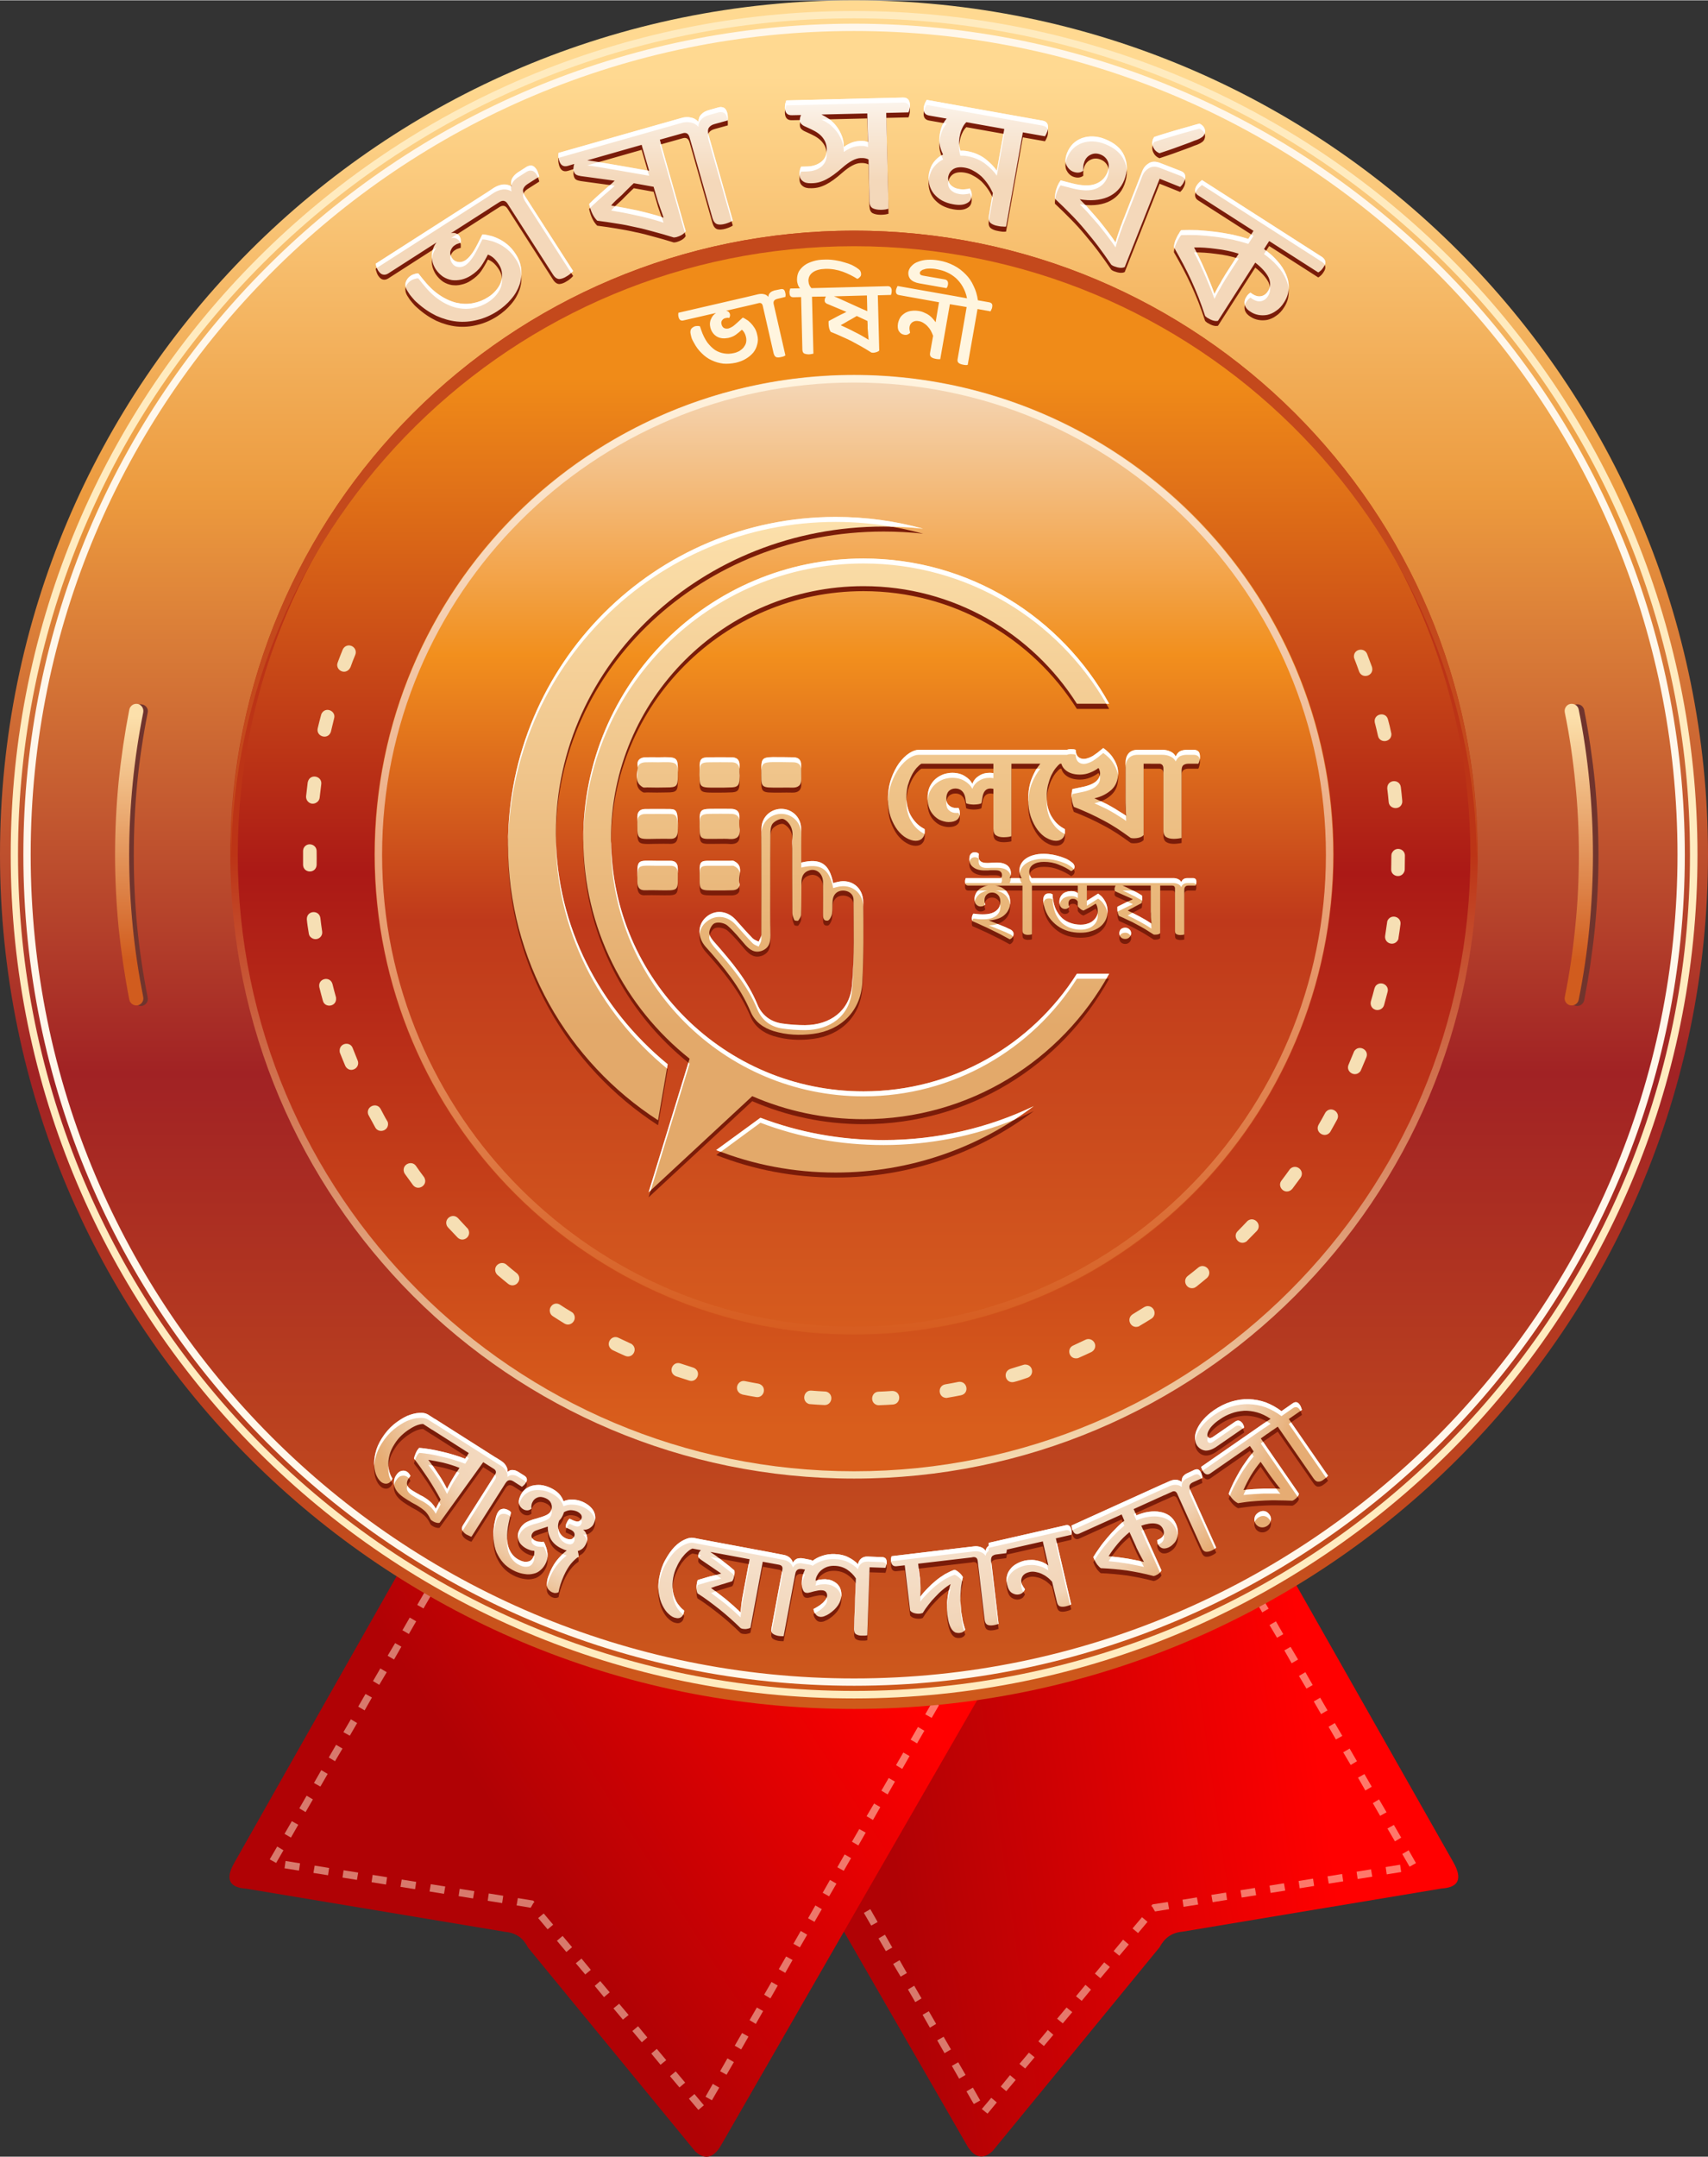<?xml version="1.0" encoding="UTF-8"?>
<!DOCTYPE svg PUBLIC "-//W3C//DTD SVG 1.1//EN" "http://www.w3.org/Graphics/SVG/1.1/DTD/svg11.dtd">
<!-- Creator: CorelDRAW X7 -->
<svg xmlns="http://www.w3.org/2000/svg" xml:space="preserve" width="484px" height="611px" version="1.1" style="shape-rendering:geometricPrecision; text-rendering:geometricPrecision; image-rendering:optimizeQuality; fill-rule:evenodd; clip-rule:evenodd"
viewBox="0 0 9575 12084"
 xmlns:xlink="http://www.w3.org/1999/xlink">
 <rect x="0" y="0" width="9575" height="12084" fill="#333333" stroke="none"/>
 <defs>
  <style type="text/css">
   <![CDATA[
    .fil3 {fill:none}
    .fil5 {fill:#70342D}
    .fil23 {fill:#7A1C09}
    .fil14 {fill:#C4491C}
    .fil19 {fill:#FFF5DF}
    .fil22 {fill:white}
    .fil16 {fill:#7A1C09;fill-rule:nonzero}
    .fil20 {fill:#7A1C09;fill-rule:nonzero}
    .fil11 {fill:#F6DFB4;fill-rule:nonzero}
    .fil6 {fill:#FFEBBF;fill-rule:nonzero}
    .fil7 {fill:#FFF7EB;fill-rule:nonzero}
    .fil18 {fill:white;fill-rule:nonzero}
    .fil1 {fill:#FFF0D4;fill-rule:nonzero;fill-opacity:0.502}
    .fil13 {fill:url(#id0)}
    .fil10 {fill:url(#id1)}
    .fil4 {fill:url(#id2)}
    .fil12 {fill:url(#id3)}
    .fil9 {fill:url(#id4)}
    .fil8 {fill:url(#id5)}
    .fil0 {fill:url(#id6)}
    .fil2 {fill:url(#id7)}
    .fil24 {fill:url(#id8)}
    .fil15 {fill:url(#id9)}
    .fil21 {fill:url(#id10)}
    .fil17 {fill:url(#id11);fill-rule:nonzero}
   ]]>
  </style>
  <linearGradient id="id0" gradientUnits="userSpaceOnUse" x1="4787.75" y1="2098.23" x2="4787.75" y2="7751.59">
   <stop offset="0" style="stop-opacity:1; stop-color:#F4D8BA"/>
   <stop offset="0.278" style="stop-opacity:1; stop-color:#F28F1D"/>
   <stop offset="0.541" style="stop-opacity:1; stop-color:#BF391B"/>
   <stop offset="1" style="stop-opacity:1; stop-color:#D9601F"/>
  </linearGradient>
  <linearGradient id="id1" gradientUnits="userSpaceOnUse" x1="4787.66" y1="2119.2" x2="4787.75" y2="8000.71">
   <stop offset="0" style="stop-opacity:1; stop-color:#F08B18"/>
   <stop offset="0.471" style="stop-opacity:1; stop-color:#AB1916"/>
   <stop offset="1" style="stop-opacity:1; stop-color:#D95E1C"/>
  </linearGradient>
  <linearGradient id="id2" gradientUnits="userSpaceOnUse" x1="4805.57" y1="424.21" x2="4805.57" y2="9554.04">
   <stop offset="0" style="stop-opacity:1; stop-color:#FFD991"/>
   <stop offset="0.259" style="stop-opacity:1; stop-color:#EC9A3E"/>
   <stop offset="0.612" style="stop-opacity:1; stop-color:#A12224"/>
   <stop offset="1" style="stop-opacity:1; stop-color:#CF5A1B"/>
  </linearGradient>
  <linearGradient id="id3" gradientUnits="userSpaceOnUse" x1="4786.47" y1="8304.46" x2="4786.56" y2="4787.66">
   <stop offset="0" style="stop-opacity:1; stop-color:#F6DFB4"/>
   <stop offset="1" style="stop-opacity:1; stop-color:#BC3416"/>
  </linearGradient>
  <linearGradient id="id4" gradientUnits="userSpaceOnUse" x1="8924.1" y1="4009.32" x2="8928.82" y2="5373.27">
   <stop offset="0" style="stop-opacity:1; stop-color:#FCE0AB"/>
   <stop offset="1" style="stop-opacity:1; stop-color:#D15C1E"/>
  </linearGradient>
  <linearGradient id="id5" gradientUnits="userSpaceOnUse" xlink:href="#id4" x1="797.671" y1="4009.32" x2="802.388" y2="5373.27">
  </linearGradient>
  <linearGradient id="id6" gradientUnits="userSpaceOnUse" x1="7235.93" y1="8774.07" x2="4822.83" y2="9123.48">
   <stop offset="0" style="stop-opacity:1; stop-color:red"/>
   <stop offset="1" style="stop-opacity:1; stop-color:#B00205"/>
  </linearGradient>
  <linearGradient id="id7" gradientUnits="userSpaceOnUse" x1="2405.76" y1="9569.62" x2="4350.28" y2="8330.36">
   <stop offset="0" style="stop-opacity:1; stop-color:#B00205"/>
   <stop offset="1" style="stop-opacity:1; stop-color:red"/>
  </linearGradient>
  <linearGradient id="id8" gradientUnits="userSpaceOnUse" x1="3577.59" y1="5756.66" x2="3577.83" y2="2908.28">
   <stop offset="0" style="stop-opacity:1; stop-color:#E3A96A"/>
   <stop offset="1" style="stop-opacity:1; stop-color:#FCE0AB"/>
  </linearGradient>
  <linearGradient id="id9" gradientUnits="userSpaceOnUse" x1="5069.59" y1="2119.09" x2="5069.69" y2="7519.71">
   <stop offset="0" style="stop-opacity:1; stop-color:#FFF4DF"/>
   <stop offset="1" style="stop-opacity:1; stop-color:#D65B1E"/>
  </linearGradient>
  <radialGradient id="id10" gradientUnits="userSpaceOnUse" gradientTransform="matrix(3.4938E-005 0.668 -0.997 0.005 12257 4454)" cx="4664.16" cy="7613.05" r="2673.83" fx="4664.16" fy="7613.05">
   <stop offset="0" style="stop-opacity:1; stop-color:#FEFEFE"/>
   <stop offset="0.878" style="stop-opacity:1; stop-color:#F2D5B8"/>
   <stop offset="1" style="stop-opacity:1; stop-color:#E6AC73"/>
  </radialGradient>
  <linearGradient id="id11" gradientUnits="userSpaceOnUse" x1="4517.59" y1="1012.81" x2="4517.59" y2="425.237">
   <stop offset="0" style="stop-opacity:1; stop-color:#F4D8BA"/>
   <stop offset="0.561" style="stop-opacity:1; stop-color:#F9EBDC"/>
   <stop offset="1" style="stop-opacity:1; stop-color:white"/>
  </linearGradient>
 </defs>
 <g id="Layer_x0020_1">
  <g id="_606080728">
   <g>
    <g>
     <path class="fil0" d="M4728 9283l-456 94 -126 25 -85 18 -76 15 -37 8 -10 2 36 63 757 1315 694 1205c39,60 84,75 139,25l937 -1143c25,-47 62,-81 128,-87l1453 -242c95,-6 117,-54 67,-144l-880 -1552 -30 -52 -4 -8 -16 -28 -12 -21 -16 3 -125 25 -67 14 -43 9 -2228 456z"/>
     <path class="fil1" d="M6993 8891l36 -21 -41 -71 -36 21 41 71zm-2853 520l-36 21 41 71 36 -20 -41 -72zm82 143l-36 21 41 71 36 -20 -41 -72zm82 143l-36 21 41 71 36 -20 -41 -72zm82 143l-35 21 41 71 35 -20 -41 -72zm82 143l-35 20 41 72 35 -21 -41 -71zm83 143l-36 20 41 72 36 -21 -41 -71zm82 143l-36 20 41 72 36 -21 -41 -71zm82 143l-36 20 41 72 36 -21 -41 -71zm82 142l-36 21 41 71 36 -20 -41 -72zm82 143l-36 21 41 71 36 -20 -41 -72zm82 143l-36 21 41 71 36 -20 -41 -72zm82 143l-36 21 42 71 35 -20 -41 -72zm82 143l-35 21 41 71 35 -21 -41 -71zm82 143l-35 20 41 72 35 -21 -41 -71zm83 143l-36 20 41 72 36 -21 -41 -71zm82 143l-36 20 41 72 36 -21 -41 -71zm82 142l-36 21 41 71 36 -20 -41 -72zm50 120l32 26 52 -63 -31 -26 -53 63zm106 -126l31 26 53 -63 -32 -27 -52 64zm105 -127l32 26 53 -63 -32 -26 -53 63zm106 -126l31 26 53 -63 -31 -27 -53 64zm105 -127l32 26 53 -63 -32 -26 -53 63zm106 -126l32 26 52 -63 -31 -27 -53 64zm106 -127l31 26 53 -63 -32 -26 -52 63zm105 -126l32 26 53 -63 -32 -27 -53 64zm106 -127l31 26 53 -63 -31 -26 -53 63zm105 -126l6 5 15 26 79 -13 -7 -40 -86 13 -7 9zm175 -35l6 40 82 -13 -7 -40 -81 13zm162 -27l7 41 81 -13 -6 -41 -82 13zm163 -26l7 41 81 -13 -7 -41 -81 13zm163 -26l6 41 82 -13 -7 -41 -81 13zm163 -26l6 41 81 -13 -6 -41 -81 13zm162 -26l7 41 81 -13 -6 -41 -82 13zm163 -26l6 41 82 -13 -7 -41 -81 13zm163 -26l6 41 81 -13 -6 -41 -81 13zm134 -2l36 -20 -41 -72 -36 21 41 71zm-82 -142l35 -21 -41 -71 -36 20 42 72zm-83 -143l36 -20 -42 -72 -35 21 41 71zm-83 -142l36 -21 -41 -71 -36 20 41 72zm-82 -143l35 -21 -41 -71 -36 21 42 71zm-83 -143l36 -20 -42 -72 -35 21 41 71zm-83 -142l36 -21 -41 -71 -36 21 41 71zm-82 -143l35 -20 -41 -72 -36 21 42 71zm-83 -142l36 -21 -42 -71 -35 20 41 72zm-82 -143l35 -20 -41 -72 -36 21 42 71zm-83 -142l36 -21 -42 -71 -35 20 41 72z"/>
     <path class="fil2" d="M2254 8777c-314,553 -627,1107 -941,1661 -51,90 -29,138 67,144 484,81 968,161 1452,242 66,6 104,40 128,88 313,381 625,762 938,1143 54,49 100,35 139,-26 495,-861 991,-1722 1487,-2583 -1090,-223 -2180,-446 -3270,-669z"/>
     <path class="fil1" d="M2457 8870l-36 -21 41 -71 36 21 -41 71zm2853 520l36 21 -41 71 -36 -20 41 -72zm-82 143l36 21 -41 71 -36 -20 41 -72zm-82 143l36 21 -41 71 -36 -21 41 -71zm-82 143l35 20 -41 72 -35 -21 41 -71zm-82 143l35 20 -41 72 -35 -21 41 -71zm-82 143l35 20 -41 72 -36 -21 42 -71zm-83 143l36 20 -41 72 -36 -21 41 -71zm-82 142l36 21 -41 71 -36 -20 41 -72zm-82 143l36 21 -41 71 -36 -20 41 -72zm-82 143l36 21 -41 71 -36 -20 41 -72zm-82 143l36 21 -41 71 -36 -20 41 -72zm-82 143l36 20 -41 72 -36 -21 41 -71zm-82 143l35 20 -41 72 -35 -21 41 -71zm-82 143l35 20 -41 72 -35 -21 41 -71zm-83 143l36 20 -41 72 -36 -21 41 -71zm-82 142l36 21 -41 71 -36 -20 41 -72zm-82 143l36 21 -41 71 -36 -20 41 -72zm-50 120l-31 26 -53 -63 31 -26 53 63zm-105 -127l-32 27 -53 -63 32 -27 53 63zm-106 -126l-32 26 -52 -63 31 -26 53 63zm-106 -127l-31 27 -53 -63 32 -27 52 63zm-105 -126l-32 26 -53 -63 32 -26 53 63zm-106 -127l-32 27 -52 -63 31 -27 53 63zm-106 -126l-31 26 -53 -63 32 -26 52 63zm-105 -127l-32 27 -53 -63 32 -27 53 63zm-106 -126l-31 26 -53 -63 31 -26 53 63zm-105 -127l-6 6 -15 26 -79 -13 7 -41 86 14 7 8zm-175 -35l-6 41 -81 -13 6 -41 81 13zm-162 -26l-7 41 -81 -13 6 -41 82 13zm-163 -26l-7 41 -81 -13 7 -41 81 13zm-163 -26l-6 41 -82 -13 7 -41 81 13zm-163 -26l-6 41 -81 -13 6 -41 81 13zm-162 -26l-7 41 -81 -13 6 -41 82 13zm-163 -26l-6 41 -82 -13 7 -41 81 13zm-163 -26l-6 41 -81 -13 6 -41 81 13zm-134 -2l-36 -20 42 -72 35 21 -41 71zm83 -142l-36 -21 41 -71 36 20 -41 72zm82 -143l-35 -21 41 -71 35 21 -41 71zm83 -143l-36 -20 41 -72 36 21 -41 71zm82 -142l-35 -21 41 -71 36 21 -42 71zm83 -143l-36 -20 42 -72 35 21 -41 71zm83 -142l-36 -21 41 -71 36 20 -41 72zm82 -143l-35 -21 41 -71 36 21 -42 71zm83 -142l-36 -21 42 -71 35 20 -41 72zm83 -143l-36 -21 41 -71 36 21 -41 71zm82 -143l-35 -20 41 -71 35 20 -41 71z"/>
    </g>
    <g>
     <circle class="fil3" cx="4788" cy="4751" r="4751"/>
     <path class="fil4" d="M4788 0c2644,0 4787,2143 4787,4788 0,2644 -2143,4787 -4787,4787 -2645,0 -4788,-2143 -4788,-4787 0,-2645 2143,-4788 4788,-4788zm0 1306c1923,0 3482,1559 3482,3482 0,1923 -1559,3482 -3482,3482 -1923,0 -3482,-1559 -3482,-3482 0,-1923 1559,-3482 3482,-3482z"/>
     <path class="fil5" d="M828 5588c-26,-131 -46,-264 -59,-397 -13,-133 -19,-267 -19,-401 0,-134 6,-268 19,-401 13,-133 33,-266 59,-397 5,-21 -9,-42 -31,-46 -21,-5 -42,9 -46,31 -27,133 -47,268 -60,404 -14,136 -20,273 -20,409 0,137 6,273 20,409 13,136 33,271 60,404 4,22 25,36 46,32 22,-5 36,-26 31,-47z"/>
     <path class="fil6" d="M4788 60c1305,0 2487,529 3343,1385 855,855 1385,2037 1385,3343 0,1305 -530,2487 -1385,3343 -856,855 -2038,1385 -3343,1385 -1306,0 -2488,-530 -3343,-1385 -856,-856 -1385,-2038 -1385,-3343 0,-1306 529,-2488 1385,-3343 855,-856 2037,-1385 3343,-1385zm3314 1414c-848,-848 -2020,-1373 -3314,-1373 -1295,0 -2466,525 -3314,1373 -848,848 -1373,2019 -1373,3314 0,1294 525,2465 1373,3314 848,848 2019,1372 3314,1372 1294,0 2466,-524 3314,-1372 848,-849 1372,-2020 1372,-3314 0,-1295 -524,-2466 -1372,-3314z"/>
     <path class="fil7" d="M4788 131c1286,0 2450,521 3293,1364 842,842 1364,2007 1364,3293 0,1286 -522,2450 -1364,3293 -843,842 -2007,1364 -3293,1364 -1286,0 -2451,-522 -3293,-1364 -843,-843 -1364,-2007 -1364,-3293 0,-1286 521,-2451 1364,-3293 842,-843 2007,-1364 3293,-1364zm3264 1393c-836,-836 -1990,-1352 -3264,-1352 -1275,0 -2429,516 -3264,1352 -836,835 -1352,1989 -1352,3264 0,1274 516,2428 1352,3264 835,835 1989,1352 3264,1352 1274,0 2428,-517 3264,-1352 835,-836 1352,-1990 1352,-3264 0,-1275 -517,-2429 -1352,-3264z"/>
     <path class="fil5" d="M8803 3992c26,131 46,264 59,397 13,133 19,267 19,401 0,134 -6,268 -19,401 -13,134 -33,266 -59,397 -4,21 10,42 31,47 22,4 42,-10 47,-31 26,-134 46,-269 60,-405 13,-136 20,-272 20,-409 0,-136 -7,-273 -20,-409 -14,-136 -34,-271 -60,-404 -5,-22 -25,-36 -47,-31 -21,4 -35,25 -31,46z"/>
     <path class="fil8" d="M803 5586c-26,-132 -46,-264 -59,-397 -13,-133 -20,-267 -20,-401 0,-134 7,-268 20,-402 13,-133 33,-265 59,-396 4,-22 -10,-43 -31,-47 -22,-4 -42,10 -47,31 -26,134 -46,269 -60,405 -13,136 -20,272 -20,409 0,136 7,273 20,409 14,135 34,270 60,404 5,21 25,35 47,31 21,-4 35,-25 31,-46z"/>
     <path class="fil9" d="M8772 3990c27,131 46,263 59,396 14,134 20,268 20,402 0,134 -6,268 -20,401 -13,133 -32,265 -59,397 -4,21 10,42 31,46 22,4 43,-10 47,-31 27,-134 47,-269 60,-404 13,-136 20,-273 20,-409 0,-137 -7,-273 -20,-409 -13,-136 -33,-271 -60,-405 -4,-21 -25,-35 -47,-31 -21,4 -35,25 -31,47z"/>
     <circle class="fil10" cx="4788" cy="4788" r="3485"/>
     <path class="fil11" d="M7664 3663c-15,-38 -74,-29 -74,14 0,5 1,9 3,14 9,23 18,47 26,70 17,45 84,25 73,-22l-1 -4c-9,-24 -18,-48 -27,-72zm-5672 4c6,-17 1,-34 -14,-45 -21,-14 -47,-6 -57,17 -10,24 -19,48 -28,72 -15,39 37,72 66,36 2,-3 4,-6 6,-10 8,-23 17,-46 27,-70zm-119 357c12,-40 -45,-68 -69,-29 -2,4 -3,6 -4,10 -7,25 -13,50 -19,75 -10,46 58,67 74,19 6,-25 12,-50 18,-75zm-72 369c6,-46 -62,-62 -75,-14l-1 4c-3,26 -6,51 -9,77 -1,14 5,27 16,35 23,17 57,1 60,-27 3,-25 6,-50 9,-75zm-26 375c0,-40 -55,-54 -73,-16 -2,6 -3,10 -3,15 0,26 0,52 0,78 2,48 72,50 76,1 1,-26 0,-52 0,-78zm21 375c-6,-47 -76,-44 -76,6 2,26 7,54 11,80 1,8 5,17 12,22 27,24 68,2 63,-33 -4,-25 -7,-50 -10,-75zm68 370c-13,-48 -83,-32 -74,17 6,25 13,51 20,76 11,43 77,34 74,-13 0,-3 0,-5 -1,-8 -7,-24 -13,-48 -19,-72zm113 358c-14,-37 -71,-29 -73,13 0,5 0,10 2,15 10,24 19,48 29,71 8,18 27,28 45,22 22,-6 34,-30 25,-51 -9,-23 -19,-47 -28,-70zm157 342c-22,-41 -84,-14 -70,30 1,2 2,4 3,6 12,23 25,45 37,68 20,35 77,18 71,-26 -1,-5 -2,-8 -5,-12 -12,-19 -25,-46 -36,-66zm198 319c-23,-33 -78,-10 -68,32 1,5 3,8 6,13 15,21 30,41 45,62 28,36 84,2 65,-39 -1,-2 -2,-5 -4,-7 -15,-20 -30,-40 -44,-61zm236 293c-30,-32 -82,3 -62,44 2,3 4,5 6,8 17,18 35,37 53,56 32,32 84,-8 58,-49 -1,-1 -2,-3 -4,-4 -17,-18 -34,-37 -51,-55zm271 260c-25,-22 -66,-1 -63,32 1,11 6,20 14,27 19,16 39,33 59,49 18,14 44,10 56,-10 11,-16 7,-38 -8,-50 -20,-16 -39,-31 -58,-48zm301 225c-16,-11 -37,-8 -49,7 -15,17 -11,45 8,57 21,14 43,27 65,41 35,22 77,-22 49,-58 -3,-3 -6,-5 -9,-7 -22,-13 -43,-26 -64,-40zm327 185c-40,-19 -75,35 -40,64 2,2 5,3 7,5 23,11 47,22 70,32 43,19 75,-39 37,-66 -1,-1 -3,-2 -6,-3 -22,-10 -45,-21 -68,-32zm348 144c-44,-15 -71,46 -31,69 2,1 4,2 6,3 25,8 49,16 74,24 42,13 70,-47 29,-70 -2,-1 -4,-2 -7,-3 -24,-8 -47,-15 -71,-23zm362 99c-39,-9 -65,45 -27,70 4,2 7,3 12,5 25,5 50,10 76,14 44,8 64,-55 20,-73 -2,-1 -5,-1 -7,-2 -24,-4 -49,-9 -74,-14zm372 53c-43,-4 -58,60 -14,75 3,0 6,1 8,1 26,2 52,4 78,5 42,2 56,-57 15,-74 -4,-1 -8,-2 -12,-2 -25,-1 -50,-3 -75,-5zm376 6c-42,2 -50,63 -8,75 4,1 7,1 12,1 26,-1 51,-2 77,-4 46,-4 48,-72 -1,-76 -1,0 -3,0 -5,0 -25,2 -50,3 -75,4zm374 -41c-44,8 -41,74 6,76 2,0 5,0 7,-1 25,-4 51,-9 76,-14 48,-11 35,-81 -14,-75 -25,5 -50,10 -75,14zm366 -87c-46,15 -30,83 18,74 26,-6 53,-16 77,-24 39,-13 33,-72 -11,-74 -5,0 -8,0 -13,2 -24,7 -48,15 -71,22zm352 -131c-39,16 -25,77 20,72 4,0 7,-1 11,-3 23,-10 47,-21 70,-32 8,-4 15,-11 19,-20 13,-33 -21,-64 -52,-49 -23,11 -45,21 -68,32zm333 -175c-39,25 -11,83 32,69 3,-1 5,-2 7,-4 22,-13 44,-26 66,-40 34,-22 15,-76 -27,-70 -5,1 -10,3 -15,6 -21,13 -42,26 -63,39zm308 -214c-32,26 -5,80 38,66 4,-2 6,-4 10,-6 20,-16 40,-32 60,-49 11,-10 16,-25 12,-39 -8,-27 -40,-37 -61,-19 -20,16 -39,32 -59,47zm280 -251c-30,30 7,82 47,59 3,-2 5,-3 7,-6 18,-18 36,-37 54,-55 31,-35 -14,-84 -51,-57 -2,2 -3,3 -5,5 -17,18 -34,36 -52,54zm246 -284c-25,32 13,78 51,55 4,-3 7,-6 10,-9 15,-21 31,-41 46,-62 26,-39 -24,-81 -58,-50 -2,2 -3,4 -4,5 -15,21 -30,41 -45,61zm208 -313c-23,42 36,80 65,41 13,-22 26,-47 39,-70 21,-39 -32,-78 -63,-43 -1,2 -3,4 -4,6 -12,22 -24,44 -37,66zm168 -336c-17,39 36,73 65,38 2,-3 4,-5 5,-9 10,-23 20,-47 30,-71 16,-42 -41,-72 -67,-36 -2,3 -3,5 -4,8 -10,22 -19,47 -29,70zm125 -355c-4,17 2,34 17,43 21,13 50,2 57,-22 7,-25 13,-50 20,-75 10,-37 -39,-65 -67,-33 -3,5 -5,9 -7,15 -6,24 -13,48 -20,72zm80 -367c-5,41 47,60 70,26 3,-4 5,-9 5,-15 4,-25 8,-51 11,-76 6,-43 -54,-61 -73,-20 -1,4 -2,7 -2,10 -4,25 -7,50 -11,75zm34 -374c-2,40 54,54 72,17 3,-6 4,-10 4,-16 0,-25 1,-51 1,-77 0,-39 -53,-53 -72,-16 -3,5 -4,10 -4,16 0,25 -1,50 -1,76zm-14 -376c4,42 68,47 76,2 0,-3 0,-6 0,-10 -2,-25 -5,-51 -8,-76 -6,-46 -74,-44 -76,4 0,2 0,3 0,5 3,25 6,50 8,75zm-60 -371c10,45 79,36 75,-13l-1 -4c-5,-25 -11,-50 -18,-75 -12,-47 -83,-32 -74,17 6,25 13,50 18,75z"/>
     <path class="fil12" d="M4788 1291c965,0 1839,392 2472,1024 633,633 1024,1507 1024,2473 0,965 -391,1839 -1024,2472 -633,633 -1507,1024 -2472,1024 -966,0 -1840,-391 -2473,-1024 -632,-633 -1024,-1507 -1024,-2472 0,-966 392,-1840 1024,-2473 633,-632 1507,-1024 2473,-1024zm0 42c1908,0 3455,1546 3455,3455 0,1908 -1547,3455 -3455,3455 -1908,0 -3455,-1547 -3455,-3455 0,-1909 1547,-3455 3455,-3455z"/>
     <circle class="fil13" cx="4788" cy="4788" r="2689"/>
     <path class="fil14" d="M4788 1291c1929,0 3494,1561 3494,3486 0,14 -1,29 -1,43 -23,-1905 -1578,-3442 -3493,-3442 -1916,0 -3471,1537 -3494,3442 0,-14 0,-29 0,-43 0,-1925 1564,-3486 3494,-3486z"/>
    </g>
   </g>
   <path class="fil15" d="M4788 2101c741,0 1413,301 1899,787 486,486 787,1158 787,1900 0,741 -301,1413 -787,1899 -486,486 -1158,787 -1899,787 -742,0 -1414,-301 -1900,-787 -486,-486 -787,-1158 -787,-1899 0,-742 301,-1414 787,-1900 486,-486 1158,-787 1900,-787zm0 41c1461,0 2645,1185 2645,2646 0,1461 -1184,2645 -2645,2645 -1461,0 -2646,-1184 -2646,-2645 0,-1461 1185,-2646 2646,-2646z"/>
  </g>
  <path class="fil16" d="M7115 1377l-29 45c29,21 55,43 76,68 22,24 37,49 48,75 11,26 16,52 14,79 -1,26 -9,51 -25,76 -13,21 -28,37 -45,48 -16,12 -33,19 -50,23 -17,3 -34,3 -50,0 -16,-3 -31,-9 -44,-18 -18,-11 -28,-24 -32,-39 -3,-15 -1,-29 9,-44 7,-11 15,-19 23,-24l13 9c16,10 31,14 47,11 15,-3 28,-12 38,-28 15,-23 16,-48 4,-76 -13,-27 -38,-55 -75,-84l-209 326c-16,4 -36,-2 -60,-17 -2,-1 -5,-3 -6,-5 -2,-1 -4,-3 -6,-5 -12,-37 -25,-72 -37,-104 -13,-33 -27,-65 -41,-96 -14,-30 -29,-61 -45,-91 -16,-30 -33,-61 -52,-94 0,-11 3,-24 8,-38 6,-14 12,-28 21,-41 1,-3 3,-5 5,-8 2,-4 4,-6 7,-9 29,-1 60,-1 92,0 32,2 65,5 98,9 33,4 65,10 97,16 31,7 61,15 89,24l29 -45 -309 -198c-10,-6 -16,-14 -18,-24 -2,-9 1,-21 9,-33 4,-6 9,-12 14,-17 6,-5 11,-9 15,-13l673 431c10,7 16,15 18,24 2,9 0,20 -9,33 -4,6 -8,12 -13,17 -6,5 -11,10 -17,13l-275 -176zm-4369 -184l-1 1 -217 139c12,-3 22,-2 30,2 8,4 14,9 18,15 4,7 7,14 7,20 0,6 0,12 0,17 -5,1 -11,3 -16,5 -5,1 -11,4 -18,9 -10,6 -17,16 -22,28 -6,13 -3,27 6,42 8,13 19,21 33,23 14,3 28,0 43,-9 11,-8 22,-18 32,-32 11,-13 23,-34 37,-61l26 -52c11,0 24,2 39,6 16,3 32,9 49,17 18,8 35,19 52,33 17,14 33,32 47,54 18,27 28,56 31,86 3,30 0,59 -10,87 -10,28 -25,55 -47,80 -21,25 -47,48 -78,68 -36,23 -73,39 -111,48 -39,10 -77,13 -116,9 -38,-4 -76,-15 -114,-32 -37,-18 -73,-42 -107,-73 -11,-9 -20,-19 -29,-30 -9,-10 -17,-21 -24,-33 -12,-18 -16,-35 -12,-51 5,-15 14,-28 29,-38 8,-5 16,-8 23,-10 7,-2 13,-3 19,-3l23 29c31,39 62,70 95,92 32,22 64,36 96,44 32,7 63,8 93,2 31,-6 59,-17 85,-34 16,-10 30,-22 42,-36 12,-14 22,-29 28,-45 6,-16 8,-33 7,-51 -1,-18 -7,-35 -18,-52 -18,-28 -38,-46 -61,-54 -12,24 -25,46 -38,65 -13,19 -33,37 -58,53 -16,11 -34,18 -52,22 -18,5 -36,5 -53,3 -18,-3 -34,-9 -50,-19 -16,-11 -30,-25 -42,-43 -16,-26 -23,-52 -21,-78 2,-27 10,-51 26,-71l-271 174c-10,6 -19,8 -29,6 -10,-2 -18,-9 -27,-22 -4,-6 -7,-13 -9,-20 -3,-7 -4,-13 -5,-19l626 -401 36 -24c18,-11 35,-17 52,-19 18,-1 33,2 48,11 -5,-17 -4,-32 3,-45 7,-13 18,-24 31,-33l50 -32c10,-6 20,-8 29,-6 10,1 19,9 27,21 4,6 7,13 9,20 3,7 5,14 6,20l-66 42c-12,8 -20,17 -24,28 -3,10 0,23 10,39l270 420c-3,3 -7,8 -13,13 -6,5 -13,11 -22,16 -15,10 -29,15 -42,16 -13,0 -25,-8 -36,-25l-254 -396c-12,-19 -27,-22 -45,-11l-55 35zm953 -384l145 512c-3,6 -9,13 -18,19 -9,6 -20,11 -34,15 -5,1 -10,2 -15,2 -39,-12 -76,-23 -111,-32 -35,-10 -70,-19 -105,-26 -34,-8 -69,-14 -104,-20 -35,-6 -71,-11 -109,-16 -8,-8 -16,-18 -23,-31 -7,-13 -13,-27 -17,-42 -1,-3 -2,-6 -3,-10 -1,-4 -2,-7 -2,-11 8,-8 18,-18 31,-30 13,-12 26,-24 40,-36 13,-12 27,-24 40,-35 13,-11 24,-21 32,-29l-190 -26c-11,-2 -20,-4 -26,-8 -6,-3 -10,-9 -13,-19 -2,-7 -3,-14 -2,-21 1,-7 2,-14 4,-20l-36 11c-25,7 -41,-4 -49,-32 -2,-7 -3,-14 -4,-21 0,-8 0,-14 1,-20l581 -165 0 0 106 -30c19,-6 38,-7 55,-3 17,3 31,11 42,24 1,-18 6,-32 17,-42 10,-11 23,-18 39,-23l57 -16c11,-3 21,-2 30,2 8,5 15,14 19,29 2,7 3,14 3,21 1,8 0,15 0,21l-76 21c-14,4 -24,11 -30,20 -6,9 -7,22 -2,40l136 480c-3,3 -8,5 -16,9 -7,3 -15,6 -25,9 -18,5 -33,6 -45,3 -13,-4 -22,-15 -28,-35l-128 -451c-6,-22 -19,-30 -39,-24l-7 2 -121 34zm21 437c-3,-9 -7,-20 -11,-32 -5,-12 -9,-25 -13,-37 -5,-13 -9,-25 -12,-37 -4,-12 -7,-22 -9,-30l-11 -37 -111 -20c-10,9 -20,19 -31,30 -12,12 -24,23 -35,35 -12,11 -24,22 -35,32 -11,11 -20,20 -26,28 43,7 91,16 144,28 53,11 103,25 150,40zm-428 -321c13,1 34,5 62,9 28,5 60,10 94,16 34,6 68,12 103,18 34,6 63,11 88,15l-42 -145 -305 87zm1676 -266l13 537c-4,1 -9,3 -17,4 -8,1 -17,2 -26,2 -19,0 -34,-3 -46,-9 -11,-6 -17,-19 -18,-39l-5 -234c-11,-6 -25,-9 -45,-8 -28,1 -62,19 -103,55 -34,30 -64,52 -90,65 -27,14 -53,21 -81,21l-3 0c-20,1 -36,-3 -47,-12 -12,-9 -18,-22 -18,-39 0,-15 2,-29 9,-42l35 -1c32,-1 58,-10 79,-27 20,-17 30,-40 30,-70 -1,-24 -8,-45 -22,-63 -13,-18 -35,-34 -65,-48l-37 -17c-9,-4 -15,-9 -20,-14 -4,-5 -7,-12 -7,-22 0,-9 2,-18 7,-27l-51 1c-26,1 -39,-13 -40,-42 0,-7 1,-15 2,-22 2,-7 4,-13 6,-19l653 -16c26,-1 39,13 40,41 0,7 0,15 -2,22 -1,7 -3,14 -6,20l-125 3zm-147 157c10,0 19,0 26,1 7,2 14,3 19,5l-4 -160 -257 6c14,7 28,15 43,25 14,11 27,24 39,38 12,15 22,32 30,51 8,18 13,39 13,61l0 7c13,-9 27,-17 43,-24 15,-6 31,-9 48,-10zm913 -48l-94 528c-4,1 -10,1 -18,1 -8,-1 -17,-2 -26,-4 -19,-3 -33,-9 -43,-17 -10,-9 -13,-23 -9,-42l22 -126c-8,-17 -17,-34 -28,-50 -11,-16 -23,-30 -36,-43 -14,-12 -28,-23 -44,-31 -15,-9 -31,-15 -48,-18 -28,-5 -50,-2 -66,8 -15,10 -24,24 -28,42 -3,17 1,32 12,45 11,12 27,21 47,24 13,3 25,3 34,2 10,-1 19,-2 27,-5 10,15 14,31 10,50 -3,16 -12,27 -30,35 -17,8 -41,10 -73,4 -23,-4 -43,-11 -62,-21 -18,-10 -33,-23 -45,-37 -12,-15 -21,-32 -26,-52 -5,-19 -6,-40 -2,-63 5,-27 15,-49 29,-66 15,-18 31,-31 50,-40 -7,-13 -13,-29 -18,-49 -4,-19 -5,-42 0,-67 3,-17 8,-34 14,-48 7,-15 15,-27 24,-37l-97 -17c-26,-4 -36,-21 -31,-50 2,-7 4,-14 7,-20 3,-7 6,-13 9,-18l648 116c26,4 36,21 31,49 -1,7 -3,14 -6,20 -3,7 -6,13 -10,19l-124 -22zm-308 106c36,7 69,21 97,42 28,22 50,44 65,67l42 -234 -213 -38c-9,9 -17,20 -23,34 -7,14 -11,29 -14,46 -6,30 -4,56 4,80 12,-1 26,0 42,3zm1195 111c23,10 29,27 19,54 -3,6 -6,13 -10,19 -4,6 -9,11 -14,16l-115 -46 -196 495c-15,7 -35,5 -61,-5 -5,-2 -10,-5 -14,-8 -25,-37 -50,-72 -74,-104 -24,-32 -49,-62 -74,-92 -25,-30 -51,-59 -79,-87 -27,-28 -57,-57 -89,-87 -1,-8 0,-18 2,-30 2,-13 6,-26 11,-39 3,-7 6,-13 9,-19 4,-6 7,-11 10,-15l62 16c57,15 101,16 133,4 32,-12 54,-33 67,-65 10,-25 10,-47 1,-64 -8,-17 -22,-29 -40,-36 -18,-7 -36,-7 -52,0 -17,7 -30,20 -38,40 -4,11 -6,20 -6,28 -1,8 0,16 0,23 -16,12 -35,14 -58,5 -16,-7 -28,-19 -37,-37 -8,-18 -7,-41 4,-68 8,-20 19,-37 33,-51 15,-15 32,-25 51,-32 20,-7 40,-10 63,-9 22,1 45,6 69,16 24,10 46,22 64,38 18,15 31,33 40,53 9,20 14,41 15,65 0,23 -5,47 -14,71 -18,46 -50,78 -94,97 -44,18 -96,22 -156,12 18,18 37,37 55,58 19,21 37,42 55,63 18,22 34,43 50,64 15,20 29,39 41,57 2,-9 5,-20 9,-32 4,-12 8,-25 13,-38 4,-12 8,-25 13,-36 4,-12 7,-21 11,-29l104 -266c8,-20 21,-34 38,-44 17,-10 38,-10 63,0l116 45zm103 -266c12,5 21,13 27,24 6,11 6,23 1,35 -4,12 -18,22 -40,31 -10,3 -23,8 -42,16 -18,7 -38,14 -60,22 -21,8 -42,15 -62,22 -20,7 -36,12 -48,16 -17,-7 -28,-18 -35,-33 -7,-15 -7,-30 -2,-45 3,-6 5,-10 7,-13 14,-5 33,-11 56,-18 22,-7 46,-14 70,-21 25,-7 48,-14 71,-20 23,-7 42,-12 57,-16zm220 729c-40,-13 -82,-22 -127,-27 -44,-6 -85,-9 -123,-8 25,47 47,95 67,141 20,47 36,87 47,119 4,-8 9,-18 15,-29 6,-11 12,-22 19,-33 6,-12 12,-22 19,-33 6,-10 11,-19 16,-26l67 -104z"/>
  <path class="fil17" d="M7115 1349l-29 45c29,21 55,43 76,68 22,24 37,49 48,75 11,26 16,52 14,79 -1,26 -9,51 -25,76 -13,21 -28,37 -45,48 -16,12 -33,19 -50,23 -17,3 -34,3 -50,0 -16,-3 -31,-9 -44,-18 -18,-11 -28,-24 -32,-39 -3,-15 -1,-29 9,-44 7,-12 15,-19 23,-24l13 9c16,10 31,14 47,11 15,-3 28,-12 38,-28 15,-23 16,-48 4,-76 -13,-27 -38,-55 -75,-84l-209 326c-16,4 -36,-2 -60,-17 -2,-1 -5,-3 -6,-5 -2,-1 -4,-3 -6,-5 -12,-37 -25,-72 -37,-104 -13,-33 -27,-65 -41,-96 -14,-30 -29,-61 -45,-91 -16,-30 -33,-61 -52,-94 0,-11 3,-24 8,-38 6,-14 12,-28 21,-41 1,-3 3,-5 5,-9 2,-3 4,-5 7,-8 29,-1 60,-1 92,0 32,2 65,5 98,9 33,4 65,10 97,16 31,7 61,15 89,24l29 -45 -309 -198c-10,-6 -16,-14 -18,-24 -2,-9 1,-21 9,-33 4,-6 9,-12 14,-17 6,-5 11,-9 15,-13l673 431c10,7 16,15 18,24 2,9 0,20 -9,33 -4,6 -8,12 -13,17 -6,5 -11,10 -17,13l-275 -176zm-4369 -184l-1 1 -217 139c12,-3 22,-2 30,2 8,4 14,9 18,15 4,7 7,14 7,20 0,6 0,12 0,17 -5,1 -11,3 -16,5 -5,1 -11,4 -18,9 -10,6 -17,16 -22,28 -6,13 -3,27 6,42 8,13 19,20 33,23 14,3 28,0 43,-9 11,-8 22,-18 32,-32 11,-13 23,-34 37,-61l26 -52c11,0 24,2 39,6 16,3 32,9 49,17 18,8 35,19 52,33 17,14 33,32 47,54 18,27 28,56 31,86 3,30 0,59 -10,87 -10,28 -25,55 -47,80 -21,25 -47,48 -78,68 -36,23 -73,39 -111,48 -39,10 -77,13 -116,9 -38,-4 -76,-15 -114,-32 -37,-18 -73,-42 -107,-73 -11,-9 -20,-19 -29,-30 -9,-10 -17,-21 -24,-33 -12,-18 -16,-35 -12,-51 5,-15 14,-28 29,-38 8,-5 16,-8 23,-10 7,-2 13,-3 19,-3l23 29c31,39 62,70 95,92 32,22 64,36 96,44 32,7 63,8 93,2 31,-6 59,-17 85,-34 16,-10 30,-22 42,-36 12,-14 22,-29 28,-45 6,-16 8,-33 7,-51 -1,-18 -7,-35 -18,-52 -18,-28 -38,-46 -61,-54 -12,24 -25,46 -38,65 -13,19 -33,37 -58,53 -16,10 -34,18 -52,22 -18,4 -36,5 -53,3 -18,-3 -34,-9 -50,-19 -16,-11 -30,-25 -42,-43 -16,-26 -23,-52 -21,-78 2,-27 10,-51 26,-71l-271 174c-10,6 -19,8 -29,6 -10,-2 -18,-9 -27,-22 -4,-6 -7,-13 -9,-20 -3,-7 -4,-13 -5,-19l626 -401 36 -24c18,-11 35,-17 52,-19 18,-1 33,2 48,11 -5,-17 -4,-32 3,-45 7,-13 18,-24 31,-33l50 -32c10,-6 20,-8 29,-7 10,2 19,10 27,22 4,6 7,13 9,20 3,7 5,14 6,20l-66 42c-12,8 -20,17 -24,28 -3,10 0,23 10,39l270 420c-3,3 -7,8 -13,13 -6,5 -13,11 -22,16 -15,10 -29,15 -42,16 -13,0 -25,-8 -36,-25l-254 -396c-12,-19 -27,-22 -45,-11l-55 35zm953 -384l145 512c-3,6 -9,13 -18,19 -9,6 -20,11 -34,15 -5,1 -10,2 -15,2 -39,-12 -76,-23 -111,-32 -35,-10 -70,-19 -105,-26 -34,-8 -69,-15 -104,-20 -35,-6 -71,-11 -109,-16 -8,-8 -16,-18 -23,-31 -7,-13 -13,-27 -17,-42 -1,-3 -2,-6 -3,-10 -1,-4 -2,-7 -2,-11 8,-8 18,-18 31,-30 13,-12 26,-24 40,-36 13,-12 27,-24 40,-35 13,-11 24,-21 32,-29l-190 -26c-11,-2 -20,-4 -26,-8 -6,-3 -10,-9 -13,-19 -2,-7 -3,-14 -2,-21 1,-7 2,-14 4,-20l-36 11c-25,7 -41,-4 -49,-32 -2,-7 -3,-14 -4,-21 0,-8 0,-14 1,-20l581 -165 0 0 106 -30c19,-6 38,-7 55,-3 17,3 31,11 42,24 1,-18 6,-32 17,-42 10,-11 23,-18 39,-23l57 -16c11,-3 21,-2 30,2 8,4 15,14 19,29 2,7 3,14 3,21 1,8 0,15 0,21l-76 21c-14,4 -24,11 -30,20 -6,9 -7,22 -2,40l136 480c-3,3 -8,5 -16,9 -7,3 -15,6 -25,9 -18,5 -33,6 -45,3 -13,-4 -22,-15 -28,-35l-128 -451c-6,-22 -19,-30 -39,-24l-7 2 -121 34zm21 437c-3,-9 -7,-20 -11,-32 -5,-12 -9,-25 -13,-37 -5,-13 -9,-25 -12,-37 -4,-12 -7,-22 -9,-30l-11 -37 -111 -20c-10,9 -20,19 -31,30 -12,12 -24,23 -35,35 -12,11 -24,22 -35,32 -11,11 -20,20 -26,28 43,7 91,16 144,27 53,12 103,26 150,41zm-428 -321c13,1 34,5 62,9 28,5 60,10 94,16 34,6 68,12 103,18 34,6 63,11 88,15l-42 -145 -305 87zm1676 -266l13 537c-4,1 -9,2 -17,4 -8,1 -17,2 -26,2 -19,0 -34,-3 -46,-9 -11,-6 -17,-19 -18,-39l-5 -234c-11,-6 -25,-9 -45,-8 -28,1 -62,19 -103,55 -34,30 -64,52 -90,65 -27,14 -53,21 -81,21l-3 0c-20,1 -36,-3 -47,-12 -12,-9 -18,-22 -18,-39 0,-15 2,-29 9,-42l35 -1c32,-1 58,-10 79,-27 20,-17 30,-40 30,-70 -1,-24 -8,-45 -22,-63 -13,-18 -35,-34 -65,-48l-37 -17c-9,-4 -15,-9 -20,-14 -4,-5 -7,-12 -7,-22 0,-9 2,-18 7,-27l-51 1c-26,1 -39,-13 -40,-42 0,-7 1,-15 2,-22 2,-7 4,-13 6,-19l653 -16c26,-1 39,13 40,41 0,7 0,15 -2,22 -1,7 -3,14 -6,20l-125 3zm-147 157c10,0 19,0 26,1 7,2 14,3 19,5l-4 -160 -257 6c14,7 28,15 43,25 14,11 27,24 39,38 12,15 22,32 30,51 8,18 13,39 13,61l0 7c13,-10 27,-17 43,-24 15,-6 31,-9 48,-10zm913 -48l-94 528c-4,1 -10,1 -18,0 -8,0 -17,-1 -26,-3 -19,-3 -33,-9 -43,-17 -10,-9 -13,-23 -9,-42l22 -126c-8,-17 -17,-34 -28,-50 -11,-16 -23,-30 -36,-43 -14,-12 -28,-23 -44,-31 -15,-9 -31,-15 -48,-18 -28,-5 -50,-2 -66,8 -15,10 -24,24 -28,41 -3,18 1,33 12,46 11,12 27,21 47,24 13,3 25,3 34,2 10,-1 19,-2 27,-5 10,15 14,31 10,50 -3,16 -12,27 -30,35 -17,8 -41,10 -73,4 -23,-4 -43,-11 -62,-21 -18,-10 -33,-23 -45,-37 -12,-15 -21,-32 -26,-52 -5,-19 -6,-40 -2,-63 5,-27 15,-49 29,-66 15,-18 31,-31 50,-40 -7,-13 -13,-29 -18,-49 -4,-19 -5,-42 0,-67 3,-18 8,-34 14,-48 7,-15 15,-27 24,-37l-97 -17c-26,-4 -36,-21 -31,-50 2,-7 4,-14 7,-21 3,-6 6,-12 9,-17l648 116c26,4 36,21 31,48 -1,8 -3,15 -6,21 -3,7 -6,13 -10,19l-124 -22zm-308 106c36,7 69,21 97,42 28,22 50,44 65,67l42 -234 -213 -38c-9,9 -17,20 -23,34 -7,14 -11,29 -14,46 -6,30 -4,56 4,80 12,-1 26,0 42,3zm1195 111c23,9 29,27 19,54 -3,6 -6,13 -10,19 -4,6 -9,11 -14,16l-115 -46 -196 495c-15,7 -35,5 -61,-5 -5,-2 -10,-5 -14,-8 -25,-37 -50,-72 -74,-104 -24,-32 -49,-62 -74,-92 -25,-30 -51,-59 -79,-87 -27,-28 -57,-57 -89,-87 -1,-8 0,-18 2,-30 2,-13 6,-26 11,-39 3,-7 6,-13 9,-19 4,-6 7,-11 10,-15l62 16c57,15 101,16 133,4 32,-12 54,-33 67,-65 10,-25 10,-47 1,-64 -8,-17 -22,-29 -40,-36 -18,-7 -36,-7 -52,0 -17,7 -30,20 -38,40 -4,11 -6,20 -6,28 -1,8 0,16 0,23 -16,12 -35,14 -58,5 -16,-7 -28,-19 -37,-37 -8,-18 -7,-41 4,-68 8,-20 19,-37 33,-51 15,-15 32,-25 51,-32 20,-7 40,-10 63,-9 22,1 45,6 69,16 24,10 46,22 64,38 18,15 31,33 40,53 9,20 14,41 15,65 0,23 -5,47 -14,71 -18,46 -50,78 -94,97 -44,18 -96,22 -156,12 18,18 37,37 55,58 19,21 37,42 55,63 18,22 34,43 50,64 15,20 29,39 41,57 2,-9 5,-20 9,-32 4,-12 8,-25 13,-38 4,-13 8,-25 13,-36 4,-12 7,-21 11,-29l104 -266c8,-20 21,-34 38,-44 17,-10 38,-10 63,0l116 45zm103 -266c12,5 21,13 27,24 6,11 6,23 1,35 -4,12 -18,22 -40,31 -10,3 -23,8 -42,16 -18,7 -38,14 -60,22 -21,8 -42,15 -62,22 -20,7 -36,12 -48,16 -17,-7 -28,-18 -35,-33 -7,-15 -7,-30 -2,-45 3,-6 5,-10 7,-13 14,-5 33,-11 56,-18 22,-7 46,-14 70,-21 25,-7 48,-14 71,-20 23,-7 42,-12 57,-16zm220 729c-40,-13 -82,-22 -127,-27 -44,-6 -85,-9 -123,-8 25,47 47,95 67,141 20,47 36,87 47,119 4,-8 9,-18 15,-29 6,-11 12,-22 19,-33 6,-12 12,-22 19,-33 6,-10 11,-19 16,-26l67 -104z"/>
  <path class="fil18" d="M7098 1403c25,18 46,38 64,59 22,24 37,49 48,75 11,26 16,52 14,79l0 6c-1,-19 -6,-38 -14,-57 -11,-26 -26,-51 -48,-75 -21,-25 -47,-47 -76,-68l12 -19zm-119 305l-1 -2c-3,-15 -1,-29 9,-44 7,-12 15,-19 23,-24l13 9c16,10 31,14 47,11 15,-3 28,-12 38,-28 6,-8 9,-17 11,-25 3,19 0,36 -11,53 -10,16 -23,25 -38,28 -16,3 -31,-1 -47,-11l-13 -9c-8,5 -16,13 -23,24 -4,6 -7,12 -8,18zm-395 -318l-3 -6c0,-11 3,-24 8,-38 6,-14 12,-28 21,-41 1,-3 3,-5 5,-9 2,-3 4,-5 7,-8 29,-1 60,-1 92,0 32,2 65,5 98,9 33,4 65,10 97,16 31,7 61,15 89,24l16 -25 13 8 -29 45c-28,-9 -58,-17 -89,-24 -32,-6 -64,-12 -97,-16 -33,-4 -66,-7 -98,-9 -32,-1 -63,-1 -92,0 -3,3 -5,5 -7,9 -2,3 -4,5 -5,8 -9,13 -15,27 -21,41 -2,5 -3,11 -5,16zm118 -313c-1,-2 -2,-4 -2,-7 -2,-9 1,-21 9,-33 4,-6 9,-12 14,-17 6,-5 11,-9 15,-13l673 431c10,7 16,15 18,24 2,6 1,13 -2,21 -3,-6 -9,-12 -16,-17l-673 -431c-4,4 -9,8 -15,13 -5,5 -10,11 -14,17 -3,4 -5,8 -7,12zm-4138 233c5,4 9,7 12,12 4,7 7,14 7,20 0,6 0,12 0,17l-2 1c-2,-3 -3,-7 -5,-10 -4,-6 -10,-11 -18,-15 -8,-4 -18,-5 -30,-2l36 -23zm-37 119c1,5 3,9 6,14 8,13 19,20 33,23 14,3 28,0 43,-9 11,-8 22,-18 32,-32 11,-13 23,-34 37,-61l26 -52c11,0 24,2 39,6 16,3 32,9 49,17 18,8 35,19 52,33 17,14 33,32 47,54 18,27 28,56 31,86 1,12 1,23 1,35l-1 -7c-3,-30 -13,-59 -31,-86 -14,-22 -30,-40 -47,-54 -17,-14 -34,-25 -52,-33 -17,-8 -33,-14 -49,-17 -15,-4 -28,-6 -39,-6l-26 52c-14,27 -26,48 -37,61 -10,14 -21,24 -32,32 -15,9 -29,12 -43,9 -14,-2 -25,-10 -33,-23 -9,-15 -12,-29 -6,-42zm-252 179c-3,-9 -3,-18 -1,-27 5,-15 14,-28 29,-38 8,-5 16,-8 23,-10 7,-2 13,-3 19,-3l23 29c31,39 62,70 95,92 32,22 64,36 96,44 32,7 63,8 93,2 31,-6 59,-17 85,-34 16,-10 30,-22 42,-36 12,-14 22,-29 28,-45 3,-9 6,-19 7,-29l0 6c1,18 -1,35 -7,51 -6,16 -16,31 -28,45 -12,14 -26,26 -42,36 -26,17 -54,28 -85,34 -30,6 -61,5 -93,-2 -32,-8 -64,-22 -96,-44 -33,-22 -64,-53 -95,-92l-23 -29c-6,0 -12,1 -19,3 -7,2 -15,5 -23,10 -15,10 -24,22 -28,37zm146 -158c-1,-7 -1,-15 0,-22 0,-11 2,-20 5,-29l21 -14c-15,19 -23,41 -26,65zm-309 50l-1 -5c-3,-7 -4,-13 -5,-19l626 -401 36 -24c18,-11 35,-17 52,-19 17,-1 32,2 46,10 -2,9 -1,19 2,29 -15,-9 -30,-12 -48,-11 -17,2 -34,8 -52,19l-36 24 -620 397zm755 -461c-4,-15 -2,-29 4,-41 7,-13 18,-24 31,-33l50 -32c10,-6 20,-8 29,-7 10,2 19,10 27,22 4,6 7,13 9,20 3,7 5,14 6,20l-7 4c-2,-5 -5,-11 -8,-16 -8,-12 -17,-20 -27,-21 -9,-2 -19,0 -29,6l-50 32c-13,9 -24,20 -31,33 -2,4 -3,8 -4,13zm68 42c2,5 5,10 8,16l270 420c-3,3 -6,7 -11,11l-259 -403c-10,-16 -13,-29 -10,-39 1,-2 2,-3 2,-5zm771 -274l138 486c-1,2 -3,5 -5,8l-140 -492 7 -2zm-398 357l0 -2c-1,-3 -2,-6 -3,-10 -1,-4 -2,-7 -2,-11 8,-8 18,-18 31,-30 13,-12 26,-24 40,-36 13,-12 27,-24 40,-35l5 -5 27 4c-8,8 -19,18 -32,29 -13,11 -27,23 -40,35 -14,12 -27,24 -40,36 -10,9 -19,17 -26,25zm-92 -208c0,-3 -1,-6 -1,-9l4 -2c-1,4 -2,7 -3,11zm-85 -72c0,-3 -1,-6 -1,-9 0,-8 0,-14 1,-20l581 -165 0 0 106 -30c19,-6 38,-7 55,-3 17,3 31,11 42,24 1,-18 6,-32 17,-42 10,-11 23,-18 39,-23l57 -16c11,-3 21,-2 30,2 8,4 15,14 19,29 2,7 3,14 3,21 1,7 0,14 0,20 -1,-4 -2,-9 -3,-13 -4,-15 -11,-24 -19,-29 -9,-4 -19,-5 -30,-2l-57 16c-16,5 -29,12 -39,23 -11,10 -16,24 -17,42 -11,-13 -25,-21 -42,-24 -17,-4 -36,-3 -55,3l-106 30 0 0 -581 165 0 1zm840 -136l1 6 136 480c-1,1 -4,3 -6,4l-130 -456c-4,-14 -4,-25 -1,-34zm-522 406c37,6 77,14 121,23 48,11 95,23 139,37 4,12 8,23 11,32 -47,-15 -97,-29 -150,-40 -53,-12 -101,-21 -144,-28 6,-7 14,-15 23,-24zm-93 -247c28,4 58,9 92,15 34,6 68,12 103,18 30,6 57,10 79,14l9 29c-25,-4 -54,-9 -88,-15 -35,-6 -69,-12 -103,-18 -34,-6 -66,-11 -94,-16 -28,-4 -49,-8 -62,-9l64 -18zm1612 -248l13 509 0 0 -13 -509 0 0zm-485 326c-1,-4 -1,-7 -1,-11 0,-15 2,-29 9,-42l35 -1c32,-1 58,-10 79,-27 16,-13 26,-31 29,-53 0,4 1,8 1,11 0,30 -10,53 -30,70 -21,17 -47,26 -79,27l-35 1c-4,8 -7,16 -8,25zm3 -302c-1,-3 -2,-7 -2,-12l7 0c-2,4 -4,8 -5,12zm-85 -70c0,-3 -1,-7 -1,-11 0,-7 1,-15 2,-22 2,-7 4,-13 6,-19l653 -16c26,-1 39,13 40,41 0,6 0,11 -1,17 -4,-21 -16,-31 -39,-30l-653 16c-2,6 -4,12 -6,19l-1 5zm420 175c10,0 19,0 26,1 7,2 13,3 18,5l1 28c-5,-2 -12,-3 -19,-5 -7,-1 -16,-1 -26,-1 -17,1 -33,4 -48,10 -16,7 -30,15 -43,24l0 -7c0,-22 -5,-43 -13,-61 -8,-19 -18,-36 -30,-51 -12,-14 -25,-27 -39,-38 -15,-10 -29,-18 -43,-25l45 -1c14,10 26,22 37,36 12,15 22,32 30,51 8,18 13,39 13,61l0 7c13,-10 27,-17 43,-24 15,-6 31,-9 48,-10zm723 445c-2,-8 -2,-17 0,-27l18 -106 4 8 -22 125zm-227 -221c2,8 6,15 11,21 11,12 27,21 47,24 13,3 25,3 34,2 10,-1 19,-2 27,-5 10,15 14,31 10,50l0 1c-2,-8 -5,-16 -10,-23 -8,3 -17,4 -27,5 -9,1 -21,1 -34,-2 -20,-3 -36,-12 -47,-24 -11,-13 -15,-28 -12,-45l1 -4zm-111 1c-1,-14 -1,-28 2,-43 5,-27 15,-49 29,-66 12,-15 25,-26 40,-35 3,9 7,16 10,23 -19,9 -35,22 -50,40 -14,17 -24,39 -29,66 -1,5 -1,10 -2,15zm60 -217c-1,-15 0,-31 3,-48 3,-18 8,-34 14,-48 2,-4 4,-8 6,-12l18 3c-9,10 -17,22 -24,37 -6,14 -11,31 -14,48 -1,7 -2,14 -3,20zm-86 -174c-2,-7 -2,-15 -1,-26 2,-7 4,-14 7,-21 3,-6 6,-12 9,-17l648 116c26,4 36,21 31,48l-1 3c-3,-13 -13,-20 -30,-23l-648 -116c-3,5 -6,11 -9,18 -3,6 -5,12 -6,18zm246 224c36,7 69,21 97,42 28,22 50,44 65,67l37 -207 5 1 -42 234c-15,-23 -37,-45 -65,-67 -28,-21 -61,-35 -97,-42 -16,-3 -30,-4 -42,-3 -6,-19 -9,-39 -7,-61 1,11 4,22 7,33 12,-1 26,0 42,3zm1195 111c21,9 28,24 21,47 -3,-8 -10,-14 -21,-19l-116 -45c-25,-10 -46,-10 -63,0 -17,10 -30,24 -38,44l-104 266c-4,8 -7,17 -11,29 -5,11 -9,24 -13,36 -5,13 -9,26 -13,38 -4,12 -7,23 -9,32 -12,-18 -26,-37 -41,-57 -16,-21 -32,-42 -50,-64 -18,-21 -36,-42 -55,-63 -18,-21 -37,-40 -55,-58 11,2 21,3 32,4 7,8 15,17 23,26 19,21 37,42 55,63 18,22 34,43 50,64 15,20 29,39 41,57 2,-9 5,-20 9,-32 4,-12 8,-25 13,-38 4,-13 8,-25 13,-36 4,-12 7,-21 11,-29l104 -266c8,-20 21,-34 38,-44 17,-10 38,-10 63,0l116 45zm-706 156l-1 -1c-1,-8 0,-18 2,-30 2,-13 6,-26 11,-39 3,-7 6,-13 9,-19 4,-6 7,-11 10,-15l62 16c57,15 101,16 133,4 32,-12 54,-33 67,-65 3,-8 5,-15 6,-22 4,14 1,31 -6,50 -13,32 -35,53 -67,65 -32,12 -76,11 -133,-4l-62 -16c-3,4 -6,9 -10,15 -3,6 -6,12 -9,19 -5,13 -9,26 -11,39l-1 3zm158 -158l0 0 0 0 0 0zm-99 -45c-3,-16 0,-34 8,-55 8,-20 19,-37 33,-51 15,-15 32,-25 51,-32 20,-7 40,-10 63,-9 22,1 45,6 69,16 24,10 46,22 64,38 18,15 31,33 40,53 9,20 14,41 15,65 0,5 0,11 -1,16 -1,-19 -6,-36 -14,-53 -9,-20 -22,-38 -40,-53 -18,-16 -40,-28 -64,-38 -24,-10 -47,-15 -69,-16 -23,-1 -43,2 -63,9 -19,7 -36,17 -51,32 -14,14 -25,31 -33,51 -4,10 -6,18 -8,27zm750 -219c12,5 21,13 27,24 5,11 6,22 2,33 -1,-1 -1,-3 -2,-5 -6,-11 -15,-19 -27,-24 -15,4 -34,9 -57,16 -23,6 -46,13 -71,20 -24,7 -48,14 -70,21 -23,7 -42,13 -56,18 -2,3 -4,7 -7,13 0,3 -1,5 -2,7 -3,-12 -2,-23 2,-35 3,-6 5,-10 7,-13 14,-5 33,-11 56,-18 22,-7 46,-14 70,-21 25,-7 48,-14 71,-20 23,-7 42,-12 57,-16zm-16 722c20,38 37,76 53,113 20,47 36,87 47,119 4,-8 9,-18 15,-29 6,-11 12,-22 19,-33 6,-12 12,-22 19,-33 6,-10 11,-19 16,-26l52 -81 15 5 -67 104c-5,7 -10,16 -16,26 -7,11 -13,21 -19,33 -7,11 -13,22 -19,33 -6,11 -11,21 -15,29 -11,-32 -27,-72 -47,-119 -20,-46 -42,-94 -67,-141l14 0z"/>
  <path class="fil19" d="M5480 1730l-55 313c-3,1 -6,1 -11,1 -5,0 -10,-1 -15,-2 -11,-2 -19,-5 -25,-10 -6,-5 -8,-13 -5,-25l50 -288 -22 -4 -72 -12 -54 308c-3,0 -6,0 -11,0 -5,0 -10,-1 -15,-2 -11,-2 -19,-5 -25,-10 -6,-5 -8,-13 -6,-24l17 -95c-4,-10 -8,-20 -13,-29 -5,-9 -11,-17 -18,-24 -7,-8 -15,-14 -23,-19 -8,-5 -17,-9 -26,-10 -14,-3 -25,-1 -35,5 -9,6 -15,15 -17,26 -1,7 -1,13 0,18 1,6 2,11 3,16 -3,4 -8,7 -14,10 -6,2 -12,3 -20,1 -11,-2 -21,-8 -28,-19 -7,-10 -9,-25 -6,-44 3,-14 8,-27 15,-37 8,-10 17,-17 27,-23 11,-6 23,-10 36,-11 13,-2 26,-1 39,1 12,2 22,5 32,10 10,4 19,9 27,15 8,6 14,12 20,19 6,7 11,13 15,19l19 -112 -223 -40c-15,-2 -21,-12 -18,-29 1,-4 2,-8 4,-12 1,-4 3,-7 5,-10l323 57 66 12c-5,-25 -13,-46 -24,-65 -10,-18 -23,-34 -38,-48 -15,-13 -31,-24 -49,-32 -18,-9 -38,-14 -58,-18 -15,-3 -28,-4 -39,-4 -12,0 -22,1 -30,4 -8,2 -14,4 -18,8 -5,3 -8,7 -8,11 -2,9 4,15 18,17l121 21c15,3 21,13 18,31 -1,3 -2,7 -3,10 -2,3 -4,6 -5,8l-153 -27c-22,-4 -39,-12 -49,-23 -10,-12 -14,-27 -11,-44 3,-11 8,-22 18,-31 9,-10 21,-18 36,-23 15,-6 33,-10 52,-11 20,-1 41,0 64,4 31,5 59,15 84,28 26,13 47,30 66,49 19,19 34,41 45,66 12,24 20,51 24,80l62 11c7,1 12,4 16,8 3,5 4,11 2,20 0,4 -2,8 -4,12 -2,4 -3,8 -5,11l-73 -13zm-1411 10c7,0 12,3 16,6 3,4 6,8 7,12 1,5 1,9 0,12 -1,4 -2,7 -4,10 -3,0 -6,-1 -9,-1 -3,0 -7,1 -12,2 -7,1 -13,5 -18,11 -5,6 -7,14 -4,24 2,9 6,15 13,20 7,4 15,5 26,3 7,-2 15,-6 23,-11 9,-6 19,-15 32,-27l25 -23c6,2 13,6 20,11 8,4 16,11 24,19 8,8 15,17 22,28 7,11 12,24 15,39 5,18 5,36 0,53 -4,17 -11,32 -22,46 -11,13 -25,25 -42,35 -16,10 -35,17 -56,22 -24,5 -48,7 -71,5 -23,-3 -44,-9 -65,-19 -20,-9 -39,-23 -56,-40 -17,-16 -32,-37 -44,-60 -5,-8 -8,-15 -11,-22 -2,-8 -5,-16 -6,-23 -3,-13 -2,-23 3,-31 6,-7 13,-12 23,-15 6,-1 11,-1 15,-1 4,0 8,1 11,2l7 21c9,27 21,50 34,69 14,18 28,32 44,43 16,10 33,16 51,19 18,3 36,2 53,-2 11,-2 21,-6 31,-11 9,-6 17,-12 24,-20 6,-8 11,-16 14,-26 2,-10 3,-21 0,-33 -4,-18 -12,-32 -23,-41 -12,11 -23,20 -34,28 -11,8 -25,14 -42,18 -11,2 -22,3 -33,2 -11,-1 -21,-4 -30,-9 -9,-5 -17,-12 -23,-20 -7,-9 -12,-20 -15,-32 -4,-17 -3,-33 4,-47 6,-15 16,-26 28,-34l-183 42c-6,2 -12,1 -17,-2 -5,-3 -8,-9 -10,-17 -1,-4 -2,-9 -2,-13 0,-4 1,-8 1,-11l385 -89 0 0 63 -15c11,-2 22,-3 32,0 10,2 18,7 24,15 1,-10 4,-18 11,-24 6,-6 14,-9 23,-12l34 -7c7,-2 12,-1 17,1 5,3 8,9 10,18 1,4 2,8 2,12 0,5 -1,9 -1,12l-45 11c-8,2 -14,5 -18,10 -4,5 -5,13 -2,23l65 284c-2,1 -5,3 -9,5 -5,2 -10,3 -15,4 -11,3 -20,3 -27,1 -7,-3 -12,-10 -15,-21l-61 -267c-3,-13 -11,-18 -23,-15l-37 9 0 0 -147 34zm483 -79l8 319c-2,1 -6,1 -10,2 -5,1 -10,2 -16,2 -11,0 -19,-2 -26,-5 -7,-4 -10,-12 -10,-24l-7 -292 -43 1c-15,0 -22,-8 -22,-25 -1,-4 0,-8 1,-13 1,-4 2,-8 3,-11l55 -1c-5,-5 -9,-12 -12,-20 -3,-9 -5,-18 -5,-29 0,-16 3,-31 10,-45 8,-13 18,-25 32,-35 13,-10 30,-17 49,-23 19,-6 41,-9 65,-9 21,-1 41,1 60,4 19,3 36,7 51,12 15,4 29,9 40,14 11,6 19,10 25,14 11,7 18,13 22,18 3,6 5,11 5,17 1,7 -1,14 -6,18 -4,5 -9,9 -15,11 -24,-15 -51,-29 -81,-40 -31,-11 -63,-17 -98,-16 -30,1 -53,7 -70,19 -17,12 -25,28 -25,48 1,10 2,18 6,25 3,7 7,12 11,16l41 -1 0 0 386 -10c15,0 22,8 23,25 0,4 -1,8 -1,12 -1,5 -2,9 -3,12l-74 2 8 310c-3,3 -8,6 -14,8 -6,2 -13,4 -21,4 -3,0 -6,-1 -9,-1 -20,-13 -39,-24 -58,-35 -18,-10 -37,-20 -55,-30 -19,-9 -37,-18 -56,-26 -19,-9 -39,-17 -59,-25 -4,-6 -7,-13 -9,-21 -2,-9 -3,-17 -3,-26 0,-2 0,-4 0,-6 0,-3 0,-5 0,-7 6,-3 13,-8 22,-12 9,-5 18,-10 28,-15 9,-5 18,-9 28,-14 9,-4 16,-8 22,-11l-103 -43c-7,-2 -11,-5 -14,-8 -3,-3 -5,-7 -5,-13 0,-4 1,-8 2,-12 2,-4 3,-7 5,-10l-4 0 -74 1zm318 242c-1,-6 -2,-13 -2,-20 -1,-8 -2,-15 -2,-23 -1,-8 -1,-15 -2,-22 0,-8 0,-14 0,-19l-1 -22 -60 -28c-6,4 -14,8 -22,13 -8,5 -16,9 -25,14 -8,5 -16,9 -24,14 -8,4 -14,8 -19,11 23,10 49,22 77,37 29,14 55,29 80,45zm-195 -244c7,2 18,7 33,14 15,7 32,14 51,23 18,8 37,17 55,25 19,8 35,16 48,21l-2 -88 -185 5z"/>
  <path class="fil3" d="M8408 4788c0,1999 -1621,3620 -3620,3620 -1999,0 -3620,-1621 -3620,-3620"/>
  <g>
   <path class="fil20" d="M2709 8220l-245 340c-5,1 -11,1 -18,-1 -8,-2 -15,-5 -24,-11 -3,-2 -6,-4 -8,-7 -6,-12 -12,-24 -21,-35 -8,-11 -22,-22 -40,-34 -7,-5 -13,-8 -19,-12 -5,-3 -11,-6 -17,-9 -6,-3 -13,-7 -20,-12 -7,-4 -16,-9 -26,-16 -16,-10 -29,-21 -39,-32 -10,-11 -16,-22 -20,-33 -4,-12 -5,-23 -3,-33 1,-11 5,-22 12,-31 9,-15 19,-23 30,-25 11,-3 21,-1 30,4 6,4 10,8 13,12 3,5 6,9 7,12 -2,3 -4,6 -6,8 -2,3 -4,6 -6,9 -7,11 -9,22 -7,32 3,11 12,21 27,31 12,7 21,13 28,17 6,3 12,7 16,9 5,3 9,5 14,7 5,3 11,6 18,11 14,9 25,18 35,28 9,10 17,21 23,32 4,-9 8,-17 13,-26 4,-8 9,-17 14,-26 -21,-40 -45,-79 -70,-118 -26,-39 -52,-76 -79,-111 0,-4 2,-11 6,-21 3,-9 7,-17 11,-24 4,-6 8,-11 12,-15 18,1 37,4 59,7 22,4 44,8 67,14 23,5 46,11 68,18 23,7 44,14 64,22l20 -32 -204 -130 -1 0 -51 -33c-9,0 -20,2 -34,7 -13,5 -27,12 -42,22 -15,9 -30,21 -45,35 -15,14 -28,30 -39,48 -13,20 -22,39 -27,57 -5,19 -8,36 -8,53 0,16 2,32 6,46 4,14 10,27 17,38 -1,2 -2,4 -3,6 -1,1 -2,3 -3,5 -6,9 -14,15 -23,17 -10,2 -19,0 -30,-6 -11,-8 -21,-19 -29,-36 -8,-16 -12,-35 -14,-57 -2,-23 0,-47 7,-73 6,-27 18,-54 35,-81 20,-32 43,-58 68,-79 25,-20 50,-36 74,-47 25,-10 47,-16 68,-17 21,-2 37,2 49,9l39 25 1 0 340 216 1 1 30 18c12,8 21,17 27,28 7,11 9,22 8,34 9,-8 19,-12 29,-11 11,0 21,4 31,10l35 22c7,5 12,10 13,17 2,7 0,14 -6,23 -2,5 -6,9 -9,13 -4,3 -8,6 -12,9l-47 -30c-8,-5 -16,-8 -24,-7 -8,1 -15,7 -22,18l-190 299c-3,-1 -7,-2 -12,-4 -5,-3 -11,-6 -17,-9 -11,-7 -18,-15 -22,-23 -5,-8 -3,-19 5,-31l178 -281c9,-13 6,-24 -6,-32l-60 -38zm21 13l-42 -26 42 26zm359 259c6,-13 6,-26 1,-39 -5,-14 -15,-24 -31,-31 -18,-8 -33,-9 -46,-4 -13,5 -23,14 -29,28 -3,6 -4,12 -5,18 -1,7 0,12 1,16 -12,11 -27,13 -43,6 -12,-6 -21,-15 -26,-28 -5,-14 -3,-30 6,-49 6,-14 15,-26 26,-36 12,-10 25,-17 40,-21 15,-4 31,-5 48,-3 18,1 35,6 53,14 20,9 36,20 49,33 12,13 21,28 26,43 16,-7 33,-10 51,-9 19,0 37,4 56,12 29,13 50,31 62,52 11,22 12,44 2,67 -3,8 -7,14 -12,19 -5,5 -11,9 -16,12 -6,3 -12,5 -18,6 -6,1 -11,1 -15,0 4,3 8,8 12,13 4,6 6,12 8,19 2,6 3,14 3,21 0,8 -2,16 -6,24 -5,12 -12,22 -20,29 -9,7 -18,12 -27,14 1,6 3,11 4,17 1,6 1,11 0,15 -15,10 -29,23 -43,40 -13,16 -27,39 -40,68 -14,32 -24,62 -29,91 -5,2 -10,4 -16,4 -6,1 -13,-1 -20,-4 -7,-3 -13,-8 -18,-13 -6,-6 -9,-13 -11,-22 -1,-10 0,-21 2,-34 3,-13 9,-29 17,-48 13,-29 28,-53 46,-73 17,-20 33,-34 46,-44 -8,-2 -16,-5 -24,-9 -28,-12 -49,-29 -63,-51 -13,-22 -20,-47 -19,-74l-49 16c-12,4 -21,8 -27,11 -6,4 -10,9 -13,15 -4,8 -3,15 0,21 4,7 10,12 18,16 9,4 17,6 25,6 8,1 16,1 23,0 5,8 9,17 12,27 4,9 6,19 8,30 2,10 2,20 1,31 -1,10 -4,20 -8,29 -8,17 -18,31 -30,41 -12,11 -25,18 -40,21 -16,4 -32,5 -49,2 -17,-2 -35,-7 -53,-15 -20,-9 -39,-21 -56,-36 -16,-15 -30,-33 -41,-54 -12,-20 -19,-44 -23,-71 -5,-26 -5,-56 0,-89 1,-12 4,-24 7,-38 3,-14 6,-25 10,-34 7,-15 15,-24 26,-27 10,-3 21,-2 32,3 5,2 9,5 13,7 3,3 6,6 8,8l-9 39c-16,66 -17,118 -6,155 12,36 34,62 67,76 15,7 29,9 43,6 13,-2 23,-11 30,-26 3,-6 5,-12 5,-19 1,-6 1,-11 0,-15 -4,0 -10,-1 -16,-2 -6,-1 -14,-4 -22,-8 -11,-5 -20,-11 -28,-18 -8,-7 -15,-15 -19,-24 -4,-9 -7,-19 -7,-30 0,-11 2,-22 8,-34 4,-9 9,-17 14,-23 6,-7 12,-12 20,-18 8,-5 17,-9 27,-13 10,-4 22,-8 35,-11 24,-7 43,-13 55,-19 13,-6 22,-14 27,-25zm840 221l-47 -9c-9,3 -18,9 -29,19 -11,9 -21,21 -32,35 -10,15 -20,31 -28,50 -9,18 -15,38 -19,59 -4,23 -5,44 -3,63 1,19 5,36 12,52 6,15 13,29 23,40 9,12 19,22 29,29 0,3 0,5 0,7 -1,2 -1,4 -2,6 -2,11 -7,19 -14,24 -8,6 -18,8 -30,5 -14,-2 -27,-10 -40,-22 -14,-12 -25,-28 -35,-48 -10,-20 -17,-43 -21,-70 -4,-27 -3,-56 3,-88 7,-37 18,-70 34,-98 16,-29 33,-53 51,-72 19,-19 38,-33 57,-41 19,-9 35,-12 49,-10l46 9 0 0 380 71 77 15c14,2 26,7 36,15 9,8 16,17 19,29 6,-11 14,-18 23,-22 10,-3 21,-4 33,-1l41 7c5,1 10,3 13,6 16,-12 34,-22 54,-28 22,-8 46,-11 71,-10 29,1 55,7 76,18 22,11 40,24 54,39 2,-12 8,-23 17,-31 10,-9 22,-12 39,-12l79 3c8,0 15,3 19,7 5,5 7,13 7,24 0,5 -1,10 -3,15 -1,5 -3,10 -4,14l-89 -3 -13 381c-3,1 -7,1 -13,2 -6,0 -12,0 -19,0 -13,0 -23,-3 -31,-8 -8,-5 -11,-14 -11,-28l10 -285c-13,-20 -30,-36 -49,-49 -20,-13 -43,-20 -67,-21 -16,-1 -30,1 -43,5 -12,4 -23,10 -33,18 -9,7 -17,16 -23,27 -6,10 -10,21 -11,33 7,-2 15,-4 24,-6 10,-1 20,-2 31,-2 13,1 25,3 36,7 11,5 21,11 29,18 8,8 15,17 19,28 4,11 6,23 6,36 -2,40 -24,74 -68,104 -9,6 -17,10 -25,13 -8,4 -16,5 -24,5 -11,0 -20,-5 -26,-13 -7,-8 -12,-18 -14,-31 10,-5 19,-10 28,-16 10,-6 18,-13 25,-19 7,-7 12,-13 17,-20 4,-7 7,-14 7,-21 0,-8 -3,-15 -8,-21 -5,-5 -13,-8 -23,-8 -11,-1 -26,2 -43,6l-22 6c-2,0 -6,1 -9,2 -3,0 -7,1 -10,0 -10,0 -17,-6 -21,-17 -5,-11 -7,-25 -6,-41 1,-25 6,-48 16,-68l2 -4 -16 -3c-10,-1 -18,-1 -25,3 -7,4 -12,12 -14,25l-65 348c-3,0 -8,0 -13,0 -6,0 -12,-1 -19,-2 -13,-3 -23,-7 -30,-13 -7,-6 -9,-16 -6,-30l61 -327c3,-16 -3,-25 -18,-28l-5 -1 -87 -16 -69 370c-5,3 -11,5 -19,6 -7,2 -16,1 -25,0 -4,-1 -7,-2 -11,-4 -20,-20 -40,-38 -60,-56 -19,-17 -38,-33 -58,-49 -20,-16 -40,-31 -60,-46 -20,-15 -41,-29 -64,-44 -3,-8 -5,-17 -5,-27 -1,-11 0,-21 2,-32 0,-2 1,-5 2,-7 0,-3 1,-6 2,-8 8,-3 18,-6 29,-9 12,-4 24,-7 37,-11 12,-3 25,-6 37,-9 12,-3 21,-6 29,-8l-113 -77c-6,-4 -10,-8 -13,-12 -3,-5 -4,-10 -2,-17 1,-5 2,-10 5,-14 3,-4 6,-8 9,-11zm2599 -308l-1 0 -172 78 16 35c24,-10 47,-17 70,-20 22,-3 44,-3 63,1 20,3 37,11 52,21 15,11 27,26 36,45 7,16 11,31 11,45 1,14 -1,27 -6,39 -4,11 -10,21 -19,30 -8,8 -17,14 -27,19 -14,6 -26,7 -36,4 -10,-4 -18,-11 -23,-22 -4,-9 -5,-17 -5,-23l10 -5c12,-5 21,-13 25,-23 4,-10 4,-22 -2,-34 -8,-18 -22,-28 -44,-31 -21,-3 -47,1 -78,12l113 250c-4,11 -15,21 -33,29 -2,1 -4,1 -6,2 -1,0 -3,1 -5,1 -27,-7 -52,-13 -77,-18 -24,-5 -48,-9 -72,-13 -24,-3 -48,-6 -72,-8 -24,-2 -49,-4 -75,-5 -7,-5 -13,-12 -20,-20 -6,-9 -12,-18 -16,-28 -1,-2 -2,-4 -3,-7 -1,-2 -2,-4 -3,-7 11,-18 23,-36 36,-54 13,-19 28,-37 43,-55 15,-18 31,-35 47,-51 16,-17 32,-31 48,-44l-15 -35 -237 107c-8,4 -15,4 -21,2 -7,-3 -12,-9 -16,-19 -3,-4 -4,-9 -5,-14 -1,-6 -1,-10 -2,-14l516 -234c5,-2 9,-3 14,-3 -4,0 -9,1 -13,3l31 -14c13,-6 26,-9 38,-8 12,1 23,5 32,12 -1,-12 1,-22 7,-31 7,-8 15,-15 26,-19l38 -18c8,-3 15,-4 21,-2 6,3 12,9 16,18 2,5 4,10 5,15 1,5 2,10 2,15l-51 23c-9,4 -16,9 -19,16 -4,7 -3,17 3,29l145 322c-2,2 -5,5 -10,8 -5,3 -10,6 -17,9 -11,5 -22,7 -31,6 -9,-1 -17,-8 -23,-21l-137 -303c-6,-14 -17,-19 -30,-12l-42 19zm540 -318l214 310c-2,11 -11,23 -27,34 -3,2 -7,4 -10,5 -29,-1 -55,-2 -81,-2 -25,-1 -50,0 -75,1 -24,1 -49,3 -73,5 -25,3 -50,6 -76,10 -8,-4 -15,-9 -23,-16 -8,-8 -15,-16 -21,-25 -2,-2 -3,-4 -4,-6 -2,-2 -3,-4 -4,-6 7,-20 16,-40 26,-61 11,-22 22,-42 34,-63 12,-21 25,-41 39,-60 13,-19 27,-37 41,-53l-21 -31 -222 154c-15,10 -28,7 -40,-10 -3,-4 -5,-9 -7,-14 -2,-5 -4,-9 -4,-13l356 -247 1 0 32 -22c-26,-17 -51,-29 -76,-36 -25,-7 -50,-10 -74,-9 -24,2 -48,6 -71,15 -22,8 -44,19 -65,34 -15,10 -27,20 -37,30 -10,10 -17,19 -22,28 -5,9 -8,16 -9,23 -1,7 0,12 2,16 7,9 17,9 31,-1l122 -84c16,-11 29,-7 42,10 2,4 4,8 6,12 1,4 2,8 3,11l-155 107c-23,16 -44,23 -63,22 -18,-2 -34,-11 -46,-28 -8,-12 -12,-26 -12,-43 0,-16 4,-33 12,-50 8,-18 20,-36 36,-54 16,-18 35,-35 58,-51 32,-22 64,-38 97,-48 33,-10 66,-15 98,-14 33,1 65,7 96,18 31,12 60,28 88,49l63 -44c7,-5 14,-7 21,-6 7,1 13,6 19,15 3,4 5,9 7,14 2,5 3,10 5,14l-74 51 220 318c-2,2 -5,5 -9,9 -4,4 -9,8 -15,12 -10,8 -20,12 -29,12 -10,1 -18,-4 -27,-16l-202 -292 -23 16 -11 7 -22 16 -1 0 -38 27zm-1 131c-20,24 -38,49 -55,77 -16,28 -30,55 -41,81 19,-2 39,-4 58,-5 20,-1 39,-2 56,-3 18,0 35,0 51,0 16,0 30,0 42,1 -5,-5 -10,-11 -15,-18 -6,-7 -11,-14 -17,-22 -5,-7 -11,-14 -16,-21 -5,-7 -9,-13 -13,-18l-50 -72zm-27 349c-7,-12 -10,-23 -7,-35 2,-12 9,-21 20,-29 12,-8 23,-11 35,-9 12,2 21,9 29,20 7,10 10,21 7,33 -2,12 -8,22 -20,30 -11,7 -22,10 -35,8 -12,-2 -21,-8 -29,-18zm-708 45c-23,19 -45,40 -65,64 -21,25 -38,48 -52,71 37,3 74,8 110,14 35,6 65,13 88,18 -3,-5 -7,-12 -11,-20 -4,-8 -9,-16 -13,-24 -4,-8 -8,-16 -12,-24 -4,-7 -7,-14 -9,-19l-36 -80zm-413 35l86 370c-3,2 -7,4 -12,6 -5,2 -11,3 -18,5 -13,3 -24,3 -33,0 -8,-3 -14,-11 -17,-24l-27 -114c-9,-10 -18,-18 -28,-26 -10,-8 -21,-14 -32,-19 -11,-5 -23,-8 -34,-10 -12,-2 -23,-2 -34,1 -17,4 -29,11 -37,22 -7,11 -10,24 -6,38 1,8 4,15 8,20 4,6 7,11 11,16 -2,6 -6,12 -11,18 -5,5 -13,9 -22,11 -13,3 -27,0 -40,-8 -13,-8 -22,-24 -27,-47 -4,-17 -5,-33 -1,-48 3,-15 10,-28 19,-39 9,-11 20,-21 34,-29 14,-8 29,-14 45,-18 14,-3 27,-4 41,-4 13,0 25,2 37,5 11,3 22,6 31,11 10,5 18,10 25,15l-31 -135 -202 46c0,2 0,4 0,6 -1,5 -2,10 -3,14l-55 7c-10,1 -18,5 -24,10 -5,6 -7,15 -6,28l42 351c-3,1 -7,3 -12,4 -6,2 -12,3 -19,4 -13,2 -23,1 -32,-3 -8,-4 -13,-13 -15,-27l-39 -331c-2,-15 -10,-22 -25,-21l-10 2 0 0 -299 35 10 81c0,8 1,17 2,27 0,10 1,20 1,30 0,10 0,19 0,28 0,8 -1,15 -1,19 11,-15 24,-30 39,-45 15,-15 30,-30 47,-44 17,-13 34,-26 52,-37 18,-10 36,-19 54,-25 8,2 17,8 26,16 9,8 16,16 21,25 -3,11 -5,23 -7,36 -3,13 -4,27 -5,43 -2,16 -2,34 -2,53 1,19 3,41 5,65 3,19 6,37 9,53 4,16 9,31 13,44 -3,5 -7,10 -12,13 -5,3 -11,6 -19,6 -8,1 -16,0 -23,-2 -7,-3 -13,-8 -19,-15 -6,-8 -12,-19 -16,-32 -5,-14 -8,-31 -11,-52 -2,-18 -3,-36 -2,-54 0,-18 2,-34 4,-49 2,-15 5,-29 8,-41 2,-11 5,-21 8,-28 -14,8 -29,18 -43,30 -15,12 -28,25 -42,40 -14,14 -27,29 -39,45 -12,15 -23,31 -32,46 -5,2 -11,4 -16,4 -11,1 -21,0 -32,-3 -10,-3 -18,-8 -23,-15l-30 -253 -46 5c-18,2 -28,-7 -31,-27 0,-5 0,-10 0,-16 1,-5 2,-9 3,-13l384 -46 77 -9c15,-2 28,0 39,4 12,4 21,11 27,21 2,-12 8,-21 16,-27l1 -1 0 -3c0,-5 0,-9 1,-14l429 -98c18,-5 29,3 33,23 2,5 2,10 2,15 0,5 0,10 -1,15l-87 20zm-1802 180c1,4 1,9 1,14 0,4 -1,9 -2,15 -1,6 -3,12 -4,17 -2,6 -4,10 -7,14 -8,3 -18,6 -29,9 -11,4 -22,7 -33,10 -11,4 -21,7 -32,10 -10,4 -18,7 -25,9 25,18 53,39 83,63 30,25 57,49 83,74 0,-7 1,-15 2,-24 1,-9 2,-19 3,-28 1,-9 3,-18 4,-27 1,-9 3,-16 4,-22l37 -197 -220 -41c8,6 19,13 32,22 12,9 25,19 38,29 13,10 26,20 37,29 12,10 21,18 28,24zm-1611 -457c6,-12 13,-24 20,-37 7,-14 14,-25 20,-35l30 -46c-30,-12 -60,-21 -91,-29 -31,-7 -59,-12 -84,-16 20,26 39,53 58,82 19,28 34,55 47,81zm728 126c-12,-5 -25,-7 -37,-7 -13,1 -24,5 -35,11 -1,2 -2,5 -3,8 -1,3 -2,6 -3,8 -6,13 -13,24 -21,32 -8,19 -9,38 -2,57 7,19 20,33 39,42 24,10 39,7 47,-11 3,-7 3,-13 0,-20 -3,-7 -11,-14 -23,-19l-24 -11c-1,-8 0,-17 5,-26 5,-11 10,-19 16,-23l22 10c12,5 21,7 28,5 8,-2 13,-7 16,-14 4,-8 3,-16 -1,-23 -5,-7 -13,-14 -24,-19z"/>
  </g>
  <path class="fil21" d="M2709 8192l-245 340c-5,1 -11,1 -18,-1 -8,-2 -15,-5 -24,-11 -3,-2 -6,-4 -8,-7 -6,-12 -12,-24 -21,-35 -8,-11 -22,-22 -40,-34 -7,-5 -13,-8 -19,-12 -5,-3 -11,-6 -17,-9 -6,-3 -13,-7 -20,-12 -7,-4 -16,-9 -26,-16 -16,-10 -29,-21 -39,-32 -10,-11 -16,-22 -20,-33 -4,-12 -5,-23 -3,-33 1,-11 5,-22 12,-32 9,-14 19,-22 30,-24 11,-3 21,-1 30,4 6,4 10,8 13,12 3,5 6,9 7,12 -2,3 -4,6 -6,8 -2,3 -4,6 -6,9 -7,11 -9,22 -7,32 3,11 12,21 27,31 12,7 21,13 28,17 6,3 12,6 16,9 5,3 9,5 14,7 5,3 11,6 18,11 14,9 25,18 35,28 9,10 17,20 23,32 4,-9 8,-17 13,-26 4,-8 9,-17 14,-26 -21,-40 -45,-79 -70,-118 -26,-39 -52,-76 -79,-111 0,-4 2,-11 6,-21 3,-9 7,-17 11,-24 4,-6 8,-11 12,-15 18,1 37,4 59,7 22,4 44,8 67,14 23,5 46,11 68,18 23,7 44,14 64,22l20 -32 -204 -130 -1 0 -51 -33c-9,0 -20,2 -34,7 -13,5 -27,12 -42,22 -15,9 -30,21 -45,35 -15,14 -28,30 -39,48 -13,20 -22,39 -27,57 -5,19 -8,36 -8,53 0,16 2,32 6,46 4,14 10,27 17,38 -1,2 -2,4 -3,6 -1,1 -2,3 -3,5 -6,9 -14,15 -23,17 -10,2 -19,0 -30,-6 -11,-8 -21,-19 -29,-36 -8,-16 -12,-35 -14,-57 -2,-23 0,-47 7,-73 6,-27 18,-54 35,-81 20,-32 43,-58 68,-79 25,-20 50,-36 74,-47 25,-10 47,-16 68,-17 21,-2 37,2 49,9l39 25 1 0 340 216 1 0 30 19c12,8 21,17 27,28 7,11 9,22 8,34 9,-8 19,-12 29,-11 11,0 21,4 31,10l35 22c7,5 12,10 13,17 2,7 0,14 -6,23 -2,5 -6,9 -9,12 -4,4 -8,7 -12,10l-47 -30c-8,-5 -16,-8 -24,-7 -8,1 -15,7 -22,18l-190 299c-3,-1 -7,-2 -12,-5 -5,-2 -11,-5 -17,-8 -11,-7 -18,-15 -22,-23 -5,-8 -3,-19 5,-31l178 -281c9,-13 6,-24 -6,-32l-60 -38zm21 13l-42 -26m401 285c6,-13 6,-26 1,-40 -5,-13 -15,-23 -31,-30 -18,-8 -33,-9 -46,-4 -13,5 -23,14 -29,28 -3,6 -4,12 -5,18 -1,7 0,12 1,16 -12,11 -27,13 -43,6 -12,-6 -21,-15 -26,-28 -5,-14 -3,-30 6,-49 6,-14 15,-26 26,-36 12,-10 25,-17 40,-21 15,-4 31,-5 48,-4 18,2 35,7 53,15 20,9 36,20 49,33 12,13 21,28 26,43 16,-7 33,-10 51,-9 19,0 37,4 56,12 29,13 50,31 62,52 11,22 12,44 2,67 -3,8 -7,14 -12,19 -5,5 -11,9 -16,12 -6,3 -12,5 -18,6 -6,1 -11,1 -15,0 4,3 8,8 12,13 4,6 6,12 8,19 2,6 3,14 3,21 0,8 -2,16 -6,24 -5,12 -12,22 -20,29 -9,7 -18,12 -27,14 1,6 3,11 4,17 1,6 1,11 0,15 -15,10 -29,23 -43,40 -13,16 -27,39 -40,68 -14,32 -24,62 -29,91 -5,2 -10,4 -16,4 -6,1 -13,-1 -20,-4 -7,-3 -13,-8 -18,-13 -6,-6 -9,-13 -11,-22 -1,-10 0,-21 2,-34 3,-13 9,-29 17,-48 13,-29 28,-53 46,-73 17,-20 33,-34 46,-44 -8,-2 -16,-5 -24,-9 -28,-12 -49,-29 -63,-51 -13,-22 -20,-47 -19,-74l-49 16c-12,4 -21,7 -27,11 -6,4 -10,9 -13,15 -4,8 -3,15 0,21 4,7 10,12 18,16 9,4 17,6 25,6 8,1 16,1 23,0 5,8 9,17 12,27 4,9 6,19 8,30 2,10 2,20 1,31 -1,10 -4,20 -8,29 -8,17 -18,31 -30,41 -12,11 -25,18 -40,21 -16,4 -32,5 -49,2 -17,-2 -35,-7 -53,-15 -20,-9 -39,-21 -56,-36 -16,-15 -30,-33 -41,-54 -12,-20 -19,-44 -23,-71 -5,-27 -5,-56 0,-89 1,-12 4,-24 7,-38 3,-14 6,-25 10,-34 7,-15 15,-24 26,-27 10,-3 21,-2 32,3 5,2 9,5 13,7 3,3 6,6 8,8l-9 39c-16,66 -17,118 -6,155 12,36 34,62 67,76 15,7 29,9 43,6 13,-2 23,-11 30,-26 3,-6 5,-12 5,-19 1,-6 1,-11 0,-15 -4,0 -10,-1 -16,-2 -6,-2 -14,-4 -22,-8 -11,-5 -20,-11 -28,-18 -8,-7 -15,-15 -19,-24 -4,-9 -7,-19 -7,-30 0,-11 2,-22 8,-34 4,-9 9,-17 14,-23 6,-7 12,-12 20,-18 8,-5 17,-9 27,-13 10,-4 22,-8 35,-11 24,-7 43,-13 55,-19 13,-6 22,-14 27,-25zm840 221l-47 -9c-9,3 -18,9 -29,19 -11,9 -21,21 -32,35 -10,15 -20,31 -28,50 -9,18 -15,38 -19,59 -4,23 -5,44 -3,63 1,19 5,36 12,52 6,15 13,29 23,40 9,12 19,22 29,29 0,3 0,5 0,7 -1,2 -1,4 -2,6 -2,10 -7,19 -14,24 -8,6 -18,8 -30,5 -14,-2 -27,-10 -40,-22 -14,-12 -25,-28 -35,-48 -10,-20 -17,-43 -21,-70 -4,-27 -3,-56 3,-88 7,-37 18,-70 34,-98 16,-29 33,-53 51,-72 19,-19 38,-33 57,-41 19,-9 35,-12 49,-10l46 9 0 0 380 71 77 15c14,2 26,7 36,15 9,8 16,17 19,29 6,-11 14,-18 23,-22 10,-3 21,-4 33,-2l41 8c5,1 10,3 13,6 16,-12 34,-22 54,-28 22,-8 46,-11 71,-10 29,1 55,7 76,18 22,11 40,24 54,39 2,-13 8,-23 17,-31 10,-9 22,-13 39,-12l79 3c8,0 15,3 19,7 5,5 7,13 7,24 0,5 -1,10 -3,15 -1,5 -3,10 -4,14l-89 -3 -13 381c-3,1 -7,1 -13,2 -6,0 -12,0 -19,0 -13,0 -23,-3 -31,-8 -8,-5 -11,-14 -11,-28l10 -285c-13,-20 -30,-36 -49,-49 -20,-13 -43,-20 -67,-21 -16,-1 -30,1 -43,5 -12,4 -23,10 -33,18 -9,7 -17,16 -23,27 -6,10 -10,21 -11,33 7,-2 15,-4 24,-6 10,-1 20,-2 31,-2 13,1 25,3 36,7 11,5 21,11 29,18 8,8 15,17 19,28 4,11 6,23 6,36 -2,40 -24,74 -68,104 -9,6 -17,10 -25,13 -8,4 -16,5 -24,5 -11,-1 -20,-5 -26,-13 -7,-8 -12,-18 -14,-31 10,-5 19,-10 28,-16 10,-6 18,-13 25,-19 7,-7 12,-13 17,-20 4,-7 7,-14 7,-21 0,-9 -3,-15 -8,-21 -5,-5 -13,-8 -23,-8 -11,-1 -26,2 -43,6l-22 6c-2,0 -6,1 -9,2 -3,0 -7,1 -10,0 -10,0 -17,-6 -21,-17 -5,-11 -7,-25 -6,-41 1,-25 6,-48 16,-68l2 -4 -16 -3c-10,-1 -18,-1 -25,3 -7,4 -12,12 -14,25l-65 348c-3,0 -8,0 -13,0 -6,0 -12,-1 -19,-2 -13,-3 -23,-7 -30,-13 -7,-6 -9,-16 -6,-30l61 -327c3,-16 -3,-25 -18,-28l-5 -1 -87 -16 -69 370c-5,3 -11,5 -19,6 -7,2 -16,1 -25,0 -4,-1 -7,-2 -11,-4 -20,-20 -40,-38 -60,-56 -19,-17 -38,-33 -58,-49 -20,-16 -40,-31 -60,-46 -20,-15 -41,-29 -64,-44 -3,-8 -5,-17 -5,-27 -1,-11 0,-21 2,-32 0,-2 1,-5 2,-7 0,-3 1,-6 2,-8 8,-3 18,-6 29,-9 12,-4 24,-7 37,-11 12,-3 25,-6 37,-9 12,-3 21,-6 29,-8l-113 -77c-6,-4 -10,-8 -13,-12 -3,-5 -4,-10 -2,-17 1,-5 2,-10 5,-14 3,-4 6,-8 9,-11zm2599 -308l-1 0 -172 78 16 35c24,-10 47,-17 70,-20 22,-3 44,-3 63,1 20,3 37,11 52,21 15,11 27,26 36,45 7,16 11,31 11,45 1,14 -1,27 -6,39 -4,11 -10,21 -19,29 -8,9 -17,15 -27,20 -14,6 -26,7 -36,4 -10,-4 -18,-11 -23,-22 -4,-9 -5,-17 -5,-23l10 -5c12,-5 21,-13 25,-23 4,-11 4,-22 -2,-34 -8,-18 -22,-28 -44,-31 -21,-3 -47,1 -78,12l113 250c-4,11 -15,21 -33,29 -2,1 -4,1 -6,2 -1,0 -3,1 -5,1 -27,-7 -52,-13 -77,-18 -24,-5 -48,-9 -72,-13 -24,-3 -48,-6 -72,-8 -24,-2 -49,-4 -75,-5 -7,-5 -13,-12 -20,-20 -6,-9 -12,-18 -16,-28 -1,-2 -2,-4 -3,-7 -1,-2 -2,-4 -3,-7 11,-18 23,-36 36,-54 13,-19 28,-37 43,-55 15,-18 31,-35 47,-51 16,-17 32,-31 48,-44l-15 -35 -237 107c-8,4 -15,4 -21,2 -7,-3 -12,-9 -16,-19 -3,-4 -4,-9 -5,-14 -1,-6 -1,-10 -2,-14l516 -234c5,-2 9,-3 14,-3 -4,0 -9,1 -13,3l31 -14c13,-6 26,-9 38,-8 12,0 23,5 32,12 -1,-12 1,-22 7,-31 7,-8 15,-15 26,-19l38 -18c8,-3 15,-4 21,-2 6,3 12,9 16,18 2,5 4,10 5,15 1,5 2,10 2,15l-51 23c-9,4 -16,9 -19,16 -4,7 -3,17 3,29l145 322c-2,2 -5,4 -10,8 -5,3 -10,6 -17,9 -11,5 -22,7 -31,6 -9,-1 -17,-8 -23,-21l-137 -303c-6,-14 -17,-19 -30,-12l-42 19zm540 -318l214 310c-2,11 -11,23 -27,34 -3,2 -7,4 -10,5 -29,-1 -55,-2 -81,-2 -25,-1 -50,0 -75,1 -24,1 -49,3 -73,5 -25,2 -50,6 -76,10 -8,-4 -15,-9 -23,-16 -8,-8 -15,-16 -21,-25 -2,-2 -3,-4 -4,-6 -2,-2 -3,-4 -4,-6 7,-20 16,-40 26,-61 11,-22 22,-42 34,-63 12,-21 25,-41 39,-60 13,-19 27,-37 41,-53l-21 -31 -222 154c-15,10 -28,7 -40,-10 -3,-5 -5,-9 -7,-14 -2,-5 -4,-9 -4,-13l356 -247 1 0 32 -22c-26,-17 -51,-29 -76,-36 -25,-7 -50,-10 -74,-9 -24,2 -48,6 -71,15 -22,8 -44,19 -65,34 -15,10 -27,20 -37,30 -10,10 -17,19 -22,28 -5,8 -8,16 -9,23 -1,7 0,12 2,16 7,9 17,9 31,-1l122 -84c16,-11 29,-7 42,10 2,4 4,8 6,12 1,4 2,8 3,11l-155 107c-23,16 -44,23 -63,22 -18,-2 -34,-11 -46,-28 -8,-12 -12,-26 -12,-43 0,-16 4,-33 12,-50 8,-18 20,-36 36,-54 16,-18 35,-35 58,-51 32,-22 64,-38 97,-48 33,-10 66,-15 98,-14 33,1 65,7 96,18 31,12 60,28 88,49l63 -44c7,-5 14,-7 21,-6 7,1 13,6 19,15 3,4 5,9 7,14 2,5 3,10 5,14l-74 51 220 318c-2,2 -5,5 -9,9 -4,4 -9,8 -15,12 -10,8 -20,12 -29,12 -10,1 -18,-4 -27,-16l-202 -292 -23 16 -11 7 -22 16 -1 0 -38 27zm-1 131c-20,24 -38,49 -55,77 -16,28 -30,55 -41,81 19,-2 39,-4 58,-5 20,-1 39,-2 56,-3 18,0 35,0 51,0 16,0 30,0 42,1 -5,-5 -10,-11 -15,-18 -6,-7 -11,-14 -17,-22 -5,-7 -11,-14 -16,-21 -5,-7 -9,-13 -13,-18l-50 -72zm-27 349c-7,-12 -10,-23 -7,-35 2,-12 9,-21 20,-29 12,-8 23,-11 35,-9 12,2 21,9 29,20 7,10 10,21 7,33 -2,12 -8,22 -20,30 -11,7 -22,10 -35,8 -12,-2 -21,-8 -29,-18zm-708 45c-23,19 -45,40 -65,64 -21,25 -38,48 -52,71 37,3 74,8 110,14 35,6 65,13 88,18 -3,-5 -7,-12 -11,-20 -4,-8 -9,-16 -13,-24 -4,-8 -8,-16 -12,-24 -4,-7 -7,-14 -9,-20l-36 -79zm-413 35l86 370c-3,2 -7,4 -12,6 -5,1 -11,3 -18,5 -13,3 -24,3 -33,0 -8,-3 -14,-11 -17,-25l-27 -113c-9,-10 -18,-19 -28,-26 -10,-8 -21,-14 -32,-19 -11,-5 -23,-8 -34,-10 -12,-2 -23,-2 -34,1 -17,4 -29,11 -37,22 -7,11 -10,24 -6,38 1,8 4,14 8,20 4,6 7,11 11,16 -2,6 -6,12 -11,17 -5,6 -13,10 -22,12 -13,3 -27,0 -40,-8 -13,-8 -22,-24 -27,-47 -4,-17 -5,-33 -1,-48 3,-15 10,-28 19,-39 9,-12 20,-21 34,-29 14,-8 29,-14 45,-18 14,-3 27,-4 41,-4 13,0 25,2 37,5 11,3 22,6 31,11 10,5 18,10 25,15l-31 -135 -202 46c0,2 0,4 0,6 -1,5 -2,10 -3,14l-55 7c-10,1 -18,5 -24,10 -5,6 -7,15 -6,28l42 351c-3,1 -7,3 -12,4 -6,2 -12,3 -19,4 -13,2 -23,1 -32,-3 -8,-4 -13,-13 -15,-27l-39 -331c-2,-15 -10,-22 -25,-21l-10 2 0 0 -299 35 10 81c0,7 1,17 2,27 0,10 1,20 1,30 0,10 0,19 0,28 0,8 -1,15 -1,19 11,-15 24,-30 39,-45 15,-16 30,-30 47,-44 17,-14 34,-26 52,-37 18,-10 36,-19 54,-25 8,2 17,8 26,16 9,8 16,16 21,25 -3,11 -5,23 -7,36 -3,13 -4,27 -5,43 -2,16 -2,34 -2,53 1,19 3,41 5,65 3,19 6,37 9,53 4,16 9,31 13,44 -3,5 -7,9 -12,13 -5,3 -11,5 -19,6 -8,1 -16,0 -23,-2 -7,-3 -13,-8 -19,-15 -6,-8 -12,-19 -16,-32 -5,-14 -8,-31 -11,-52 -2,-18 -3,-36 -2,-54 0,-18 2,-34 4,-49 2,-15 5,-29 8,-41 2,-11 5,-21 8,-29 -14,9 -29,19 -43,31 -15,12 -28,25 -42,40 -14,14 -27,29 -39,45 -12,15 -23,31 -32,46 -5,2 -11,3 -16,4 -11,1 -21,0 -32,-3 -10,-3 -18,-8 -23,-15l-30 -253 -46 5c-18,2 -28,-7 -31,-27 0,-5 0,-10 0,-16 1,-5 2,-9 3,-13l384 -46 77 -9c15,-2 28,0 39,4 12,4 21,11 27,21 2,-12 8,-21 16,-27l1 -1 0 -3c0,-5 0,-9 1,-14l429 -98c18,-5 29,3 33,23 2,5 2,10 2,15 0,5 0,10 -1,15l-87 20zm-1802 180c1,4 1,9 1,14 0,4 -1,9 -2,15 -1,6 -3,12 -4,17 -2,5 -4,10 -7,14 -8,3 -18,6 -29,9 -11,4 -22,7 -33,10 -11,4 -21,7 -32,10 -10,4 -18,7 -25,9 25,18 53,39 83,63 30,25 57,49 83,74 0,-7 1,-15 2,-24 1,-10 2,-19 3,-28 1,-9 3,-18 4,-27 1,-9 3,-16 4,-22l37 -197 -220 -41c8,6 19,13 32,22 12,9 25,19 38,29 13,10 26,20 37,29 12,10 21,18 28,24zm-1611 -457c6,-12 13,-24 20,-38 7,-13 14,-24 20,-34l30 -46c-30,-12 -60,-21 -91,-29 -31,-7 -59,-12 -84,-16 20,26 39,53 58,82 19,28 34,55 47,81zm728 126c-12,-5 -25,-7 -37,-7 -13,1 -24,5 -35,11 -1,2 -2,5 -3,8 -1,3 -2,6 -3,8 -6,13 -13,24 -21,31 -8,20 -9,39 -2,58 7,19 20,33 39,42 24,10 39,7 47,-11 3,-7 3,-13 0,-20 -3,-7 -11,-14 -23,-19l-24 -11c-1,-8 0,-17 5,-26 5,-11 10,-19 16,-23l22 10c12,5 21,7 28,5 8,-2 13,-7 16,-14 4,-8 3,-16 -1,-23 -5,-7 -13,-14 -24,-19z"/>
  <path class="fil22" d="M2210 8321c-2,-8 -2,-16 -1,-24 1,-11 5,-22 12,-32 9,-14 19,-22 30,-24 11,-3 21,-1 30,4 6,4 10,8 13,12 3,5 6,9 7,12 -2,3 -4,6 -6,8l-4 5c-2,-3 -6,-6 -10,-9 -9,-5 -19,-7 -30,-4 -11,2 -21,10 -30,25 -6,8 -10,17 -11,27zm74 3c4,8 12,17 25,25 12,7 21,13 28,17 6,3 12,6 16,9 5,3 9,5 14,7 5,3 11,6 18,11 14,9 25,18 35,28 9,10 17,20 23,32 4,-9 8,-17 13,-26l6 -12 8 14c-5,9 -10,18 -14,26 -5,9 -9,17 -13,26 -6,-11 -14,-22 -23,-32 -10,-10 -21,-19 -35,-28 -7,-5 -13,-8 -18,-11 -5,-2 -9,-4 -14,-7 -4,-2 -10,-6 -16,-9 -7,-4 -16,-10 -28,-17 -15,-10 -24,-20 -27,-31 -2,-7 -1,-15 2,-22zm43 -144l-6 -8c0,-4 2,-11 6,-21 3,-9 7,-17 11,-24 4,-6 8,-11 12,-15 18,1 37,4 59,7 22,4 44,8 67,14 23,5 46,11 68,18 23,7 44,14 64,22l7 -12 13 8 -20 32c-20,-8 -41,-15 -64,-22 -22,-7 -45,-13 -68,-18 -23,-6 -45,-10 -67,-14 -22,-3 -41,-6 -59,-7 -4,4 -8,9 -12,15 -4,7 -8,15 -11,24l0 1zm-149 34c0,11 2,22 5,32 4,14 10,27 17,38 -1,2 -2,4 -3,6 -1,1 -2,3 -3,5l-2 2c-3,-7 -6,-15 -9,-23 -4,-14 -6,-30 -6,-46 0,-5 0,-9 1,-14zm-80 -2c-2,-22 1,-46 7,-72 6,-27 18,-54 35,-81 20,-32 43,-58 68,-79 25,-20 50,-36 74,-47 25,-10 47,-16 68,-17 21,-2 37,2 49,9l39 25 1 0 340 216 1 0 30 19c12,8 21,17 27,28 7,11 9,22 8,34 9,-8 19,-12 29,-11 11,0 21,4 31,10l35 22c7,5 12,10 13,17 2,6 1,12 -4,20 -2,-3 -5,-6 -9,-9l-35 -22c-10,-6 -20,-10 -31,-10 -10,-1 -20,3 -29,11 1,-12 -1,-23 -8,-34 -6,-11 -15,-20 -27,-28l-30 -18 -1 -1 -340 -216 -1 0 -39 -25c-12,-7 -28,-11 -49,-9 -21,1 -43,7 -68,17 -24,11 -49,27 -74,47 -25,21 -48,47 -68,79 -17,27 -29,54 -35,81 -4,15 -6,30 -7,44zm495 365l-1 -3c-5,-8 -3,-19 5,-31l178 -280c7,7 7,16 0,27l-178 281c-1,2 -3,4 -4,6zm496 -113c1,-3 2,-5 2,-7 4,12 3,23 -2,35 -5,11 -14,19 -27,25 -12,6 -31,12 -55,19 -13,3 -25,7 -35,11 -10,4 -19,8 -27,13 -8,6 -14,11 -20,18 -5,6 -10,14 -14,23 -3,6 -5,13 -7,19 0,-4 -1,-9 -1,-13 0,-11 2,-22 8,-34 4,-9 9,-17 14,-23 6,-7 12,-12 20,-18 8,-5 17,-9 27,-13 10,-4 22,-8 35,-11 24,-7 43,-13 55,-19 13,-6 22,-14 27,-25zm-179 -37c-3,-13 -1,-29 7,-46 6,-14 15,-26 26,-36 12,-10 25,-17 40,-21 15,-4 31,-5 48,-4 18,2 35,7 53,15 20,9 36,20 49,33 12,13 21,28 26,43 16,-7 33,-10 51,-9 19,0 37,4 56,12 29,13 50,31 62,52 8,17 11,33 8,50 -2,-7 -5,-14 -8,-22 -12,-21 -33,-39 -62,-52 -19,-8 -37,-12 -56,-12 -18,-1 -35,2 -51,9 -5,-15 -14,-30 -26,-43 -13,-13 -29,-24 -49,-33 -18,-8 -35,-13 -53,-14 -17,-2 -33,-1 -48,3 -15,4 -28,11 -40,21 -11,10 -20,22 -26,36 -3,6 -5,12 -7,18zm378 170c0,1 1,3 1,5 2,6 3,14 3,21 0,4 -1,8 -2,11l-1 -4c-2,-7 -4,-13 -8,-19 -4,-5 -8,-10 -12,-13 4,1 9,1 15,0l4 -1zm-45 120c0,2 0,4 0,5l-3 2 -1 -6 4 -1zm-176 171l-1 -2c-1,-10 0,-21 2,-34 3,-13 9,-29 17,-48 13,-29 28,-53 46,-73 8,-9 16,-17 23,-24 8,3 15,6 23,8 -13,10 -29,24 -46,44 -18,20 -33,44 -46,73 -8,19 -14,35 -17,48 0,3 -1,5 -1,8zm-83 -269c4,5 9,10 16,13 9,4 17,6 25,6 8,1 16,1 23,0 5,8 9,17 12,27 4,9 6,19 8,30 2,10 2,20 1,31l0 1 -1 -4c-2,-11 -4,-21 -8,-30 -3,-10 -7,-19 -12,-27 -7,1 -15,1 -23,0 -8,0 -16,-2 -25,-6 -8,-4 -14,-9 -18,-16 -3,-6 -4,-13 0,-21 1,-1 1,-2 2,-4zm-218 -3c-1,-20 0,-40 3,-62 1,-12 4,-24 7,-38 3,-14 6,-25 10,-34 7,-15 15,-24 26,-27 10,-3 21,-2 32,3 5,2 9,5 13,7 3,3 6,6 8,8l-6 23 -2 -3c-4,-2 -8,-5 -13,-7 -11,-5 -22,-6 -32,-3 -11,3 -19,12 -26,27 -4,9 -7,20 -10,34 -3,14 -6,26 -7,38 -2,12 -3,23 -3,34zm77 8c1,16 3,30 7,43 12,36 34,62 67,76 15,7 29,9 43,6 13,-2 23,-11 30,-26 1,-2 2,-4 2,-6l3 0c1,4 1,9 0,15 0,7 -2,13 -5,19 -7,15 -17,24 -30,26 -14,3 -28,1 -43,-6 -33,-14 -55,-40 -67,-76 -6,-20 -8,-43 -7,-71zm927 274l1 4c1,19 5,36 12,52 6,15 13,29 23,40 9,12 19,22 29,29 0,3 0,5 0,7 -1,2 -1,4 -2,6 0,4 -2,8 -3,11 -9,-7 -17,-15 -24,-25 -10,-11 -17,-25 -23,-40 -7,-16 -11,-33 -12,-52 -1,-10 -2,-21 -1,-32zm-79 7c-1,-21 1,-44 5,-68 7,-37 18,-70 34,-98 16,-29 33,-53 51,-72 19,-19 38,-33 57,-41 19,-9 35,-12 49,-10l46 9 0 0 380 71 77 15c14,2 26,7 36,15 9,8 16,17 19,29 6,-11 14,-18 23,-22 10,-3 21,-4 33,-2l41 8c5,1 10,3 13,6 16,-12 34,-22 54,-28 22,-8 46,-11 71,-10 29,1 55,7 76,18 22,11 40,24 54,39 2,-13 8,-23 17,-31 10,-9 22,-13 39,-12l79 3c8,0 15,3 19,7 5,5 7,13 7,24 0,4 -1,8 -2,12 -1,-3 -3,-5 -5,-8 -4,-4 -11,-7 -19,-7l-79 -3c-17,0 -29,3 -39,12 -9,8 -15,19 -17,31 -14,-15 -32,-28 -54,-39 -21,-11 -47,-17 -76,-18 -25,-1 -49,2 -71,10 -20,6 -38,16 -54,28 -3,-3 -8,-5 -13,-6l-41 -7c-12,-3 -23,-2 -33,1 -9,4 -17,11 -23,22 -3,-12 -10,-21 -19,-29 -10,-8 -22,-13 -36,-15l-77 -15 -380 -71 0 0 -46 -9c-14,-2 -30,1 -49,10 -19,8 -38,22 -57,41 -18,19 -35,43 -51,72 -16,28 -27,61 -34,98 -2,14 -4,27 -5,40zm1098 233c-1,-3 -1,-6 -1,-10l9 -258 1 1 -9 267zm-207 -285c4,-1 9,-2 14,-3 10,-1 20,-2 31,-2 13,1 25,3 36,7 11,5 21,11 29,18 8,8 15,17 19,28 4,11 6,23 6,36 0,4 -1,7 -1,11 -1,-7 -3,-13 -5,-19 -4,-11 -11,-20 -19,-28 -8,-7 -18,-13 -29,-18 -11,-4 -23,-6 -36,-7 -11,0 -21,1 -31,2 -9,2 -17,4 -24,6 1,-11 5,-21 10,-31zm-14 186c-4,-7 -6,-15 -8,-24 10,-5 19,-10 28,-16 10,-6 18,-13 25,-19 7,-7 12,-13 17,-20 1,-3 3,-5 4,-8 2,5 3,9 3,15 0,7 -3,14 -7,21 -5,7 -10,13 -17,20 -7,6 -15,13 -25,19 -6,4 -13,8 -20,12zm-73 -155c0,-5 0,-11 0,-18 0,-16 3,-31 7,-46l11 2 -2 4c-8,18 -14,37 -16,58zm-169 261c-3,-6 -3,-14 -1,-23l59 -317c3,4 3,10 2,18l-60 322zm-421 -237c0,-3 0,-5 0,-8 -1,-11 0,-21 2,-32 0,-2 1,-5 2,-7 0,-3 1,-6 2,-8 8,-3 18,-6 29,-9 12,-4 24,-7 37,-11 12,-3 25,-6 37,-9l29 20c-8,2 -17,5 -29,8 -12,3 -25,6 -37,9 -13,4 -25,7 -37,11 -11,3 -21,6 -29,9 -1,2 -2,5 -2,8 -1,2 -2,5 -2,7 -1,4 -1,8 -2,12zm13 -180l-1 -1c-3,-5 -4,-10 -2,-17l14 3c-3,3 -6,7 -9,11 -1,1 -2,3 -2,4zm2448 -250l5 12c24,-10 47,-17 70,-20 22,-3 44,-3 63,1 20,3 37,11 52,21 15,11 27,26 36,45 7,16 11,31 11,45 1,7 0,13 0,18 -2,-11 -5,-22 -11,-35 -9,-19 -21,-34 -36,-45 -15,-10 -32,-18 -52,-21 -19,-4 -41,-4 -63,-1 -23,3 -46,10 -70,20l-16 -35 11 -5zm127 176l-1 -2c-4,-9 -5,-17 -5,-23l10 -5c12,-5 21,-13 25,-23l0 -1c4,10 4,20 0,29 -4,10 -13,18 -25,23l-4 2zm-84 -82l102 226c-2,4 -4,8 -8,12l-105 -234c3,-2 7,-3 11,-4zm-273 169l-1 -3c-1,-2 -2,-4 -3,-7 -1,-2 -2,-4 -3,-7 11,-18 23,-36 36,-54 13,-19 28,-37 43,-55 15,-18 31,-35 47,-51 13,-14 26,-26 39,-37l9 21c-16,13 -32,27 -48,44 -16,16 -32,33 -47,51 -15,18 -30,36 -43,55 -11,14 -20,29 -29,43zm-124 -168c-1,-4 -2,-8 -3,-12 -1,-6 -1,-10 -2,-14l516 -234c5,-2 9,-3 14,-3 -4,0 -9,1 -13,3l31 -14c13,-6 26,-9 38,-8 12,0 23,5 32,12 -1,-12 1,-22 7,-31 7,-8 15,-15 26,-19l38 -18c8,-3 15,-4 21,-2 6,3 12,9 16,18 2,5 4,10 5,15 1,5 2,10 2,15l-5 2 -2 -4c-4,-9 -10,-15 -16,-18 -6,-2 -13,-1 -21,2l-38 18c-11,4 -19,11 -26,19 -6,9 -8,19 -7,31 -9,-7 -20,-11 -32,-12 -12,-1 -25,2 -38,8l-31 14c4,-2 9,-3 13,-3 -5,0 -9,1 -14,3l-511 232zm659 -227l2 3 145 322c-2,2 -5,4 -9,7l-136 -301c-6,-12 -7,-22 -3,-29l1 -2zm410 -268l201 291c-1,5 -3,11 -8,16l-206 -298 13 -9zm-186 302l-3 -5c-2,-2 -3,-4 -4,-6 7,-20 16,-40 26,-61 11,-22 22,-42 34,-63 12,-21 25,-41 39,-60 10,-14 20,-28 31,-40l10 15c-14,16 -28,34 -41,53 -14,19 -27,39 -39,60 -12,21 -23,41 -34,63 -7,15 -14,29 -19,44zm-153 -140c-2,-3 -3,-6 -4,-9 -2,-5 -4,-9 -4,-13l356 -247 1 0 10 -8c7,4 14,9 22,14l-32 22 -1 0 -348 241zm30 -189c6,8 16,8 30,-2l122 -84c16,-11 29,-7 42,10 2,4 4,8 6,12 1,4 2,8 3,11l-9 6 0 -1c-13,-17 -26,-21 -42,-10l-122 84c-14,10 -24,10 -31,1 -2,-4 -3,-9 -2,-16 0,-3 1,-7 3,-11zm-72 19c-1,-4 -1,-9 -1,-14 0,-16 4,-33 12,-50 8,-18 20,-36 36,-54 16,-18 35,-35 58,-51 32,-22 64,-38 97,-48 33,-10 66,-15 98,-14 33,1 65,7 96,18 31,12 60,28 88,49l63 -44c7,-5 14,-7 21,-6 7,1 13,6 19,15 3,4 5,9 7,14 2,5 3,10 5,14l-9 6c-1,-2 -2,-4 -3,-6 -6,-9 -12,-14 -19,-15 -7,-1 -14,1 -21,6l-63 44c-28,-21 -57,-37 -88,-49 -31,-11 -63,-17 -96,-18 -32,-1 -65,4 -98,14 -33,10 -65,26 -97,48 -23,16 -42,33 -58,51 -16,18 -28,36 -36,54 -6,12 -9,24 -11,36zm538 -101l207 299c-2,2 -5,5 -9,9l-2 3 -209 -302 13 -9zm-254 378c15,-2 30,-3 45,-4 20,-1 39,-2 56,-3 18,0 35,0 51,0l18 0 9 11c5,7 10,13 15,18 -12,-1 -26,-1 -42,-1 -16,0 -33,0 -51,0 -17,1 -36,2 -56,3 -19,1 -39,3 -58,5 4,-9 8,-19 13,-29zm50 180c-2,-7 -3,-15 -1,-23 2,-12 9,-21 20,-29 12,-8 23,-11 35,-9 12,2 21,9 29,20 7,10 10,21 7,33 0,2 -1,4 -1,6 -2,-4 -3,-8 -6,-11 -8,-11 -17,-18 -29,-20 -12,-2 -23,1 -35,9 -9,7 -15,15 -19,24zm-802 194c32,3 63,7 93,12 27,5 50,10 70,14l7 12c4,8 8,15 11,20 -23,-5 -53,-12 -88,-18 -36,-6 -73,-11 -110,-14 5,-9 11,-17 17,-26zm-307 -76l80 344c-2,1 -4,2 -6,3l-80 -345 6 -2zm-198 226c2,6 5,12 8,17 4,6 7,11 11,16 -2,5 -5,10 -9,15l-2 -3c-4,-5 -7,-12 -8,-20 -3,-9 -2,-18 0,-25zm-84 -5c-1,-13 -1,-25 2,-36 3,-15 10,-28 19,-39 9,-12 20,-21 34,-29 14,-8 29,-14 45,-18 14,-3 27,-4 41,-4 13,0 25,2 37,5 11,3 22,6 31,11 6,3 12,7 18,10l7 33c-7,-5 -15,-10 -25,-15 -9,-5 -20,-8 -31,-11 -12,-3 -24,-5 -37,-5 -14,0 -27,1 -41,4 -16,4 -31,10 -45,18 -14,8 -25,18 -34,29 -9,11 -16,24 -19,39 -1,3 -1,5 -2,8zm-85 -110l40 342 -3 2 -39 -325c0,-8 0,-14 2,-19zm-408 33l7 53c0,7 1,17 2,27 0,10 1,20 1,30 0,10 0,19 0,28l0 2 0 -2c0,-10 -1,-20 -1,-30 -1,-10 -2,-19 -2,-27l-10 -81 3 0zm10 156c11,-14 23,-29 38,-44 15,-16 30,-30 47,-44 17,-14 34,-26 52,-37 18,-10 36,-19 54,-25 8,2 17,8 26,16 9,8 16,16 21,25 -2,6 -3,13 -5,21 -4,-6 -9,-12 -16,-18 -9,-8 -18,-14 -26,-16 -18,6 -36,15 -54,25 -18,11 -35,24 -52,37 -17,14 -32,29 -47,44 -15,15 -28,30 -39,45 0,-4 1,-11 1,-19l0 -10zm224 22l0 1c1,19 3,41 5,65 3,19 6,37 9,53 4,16 9,31 13,44 -1,3 -4,6 -6,8 -2,-8 -5,-16 -7,-24 -3,-16 -6,-34 -9,-53 -2,-24 -4,-46 -5,-65 0,-10 0,-20 0,-29zm-75 51c0,-8 0,-16 0,-24 0,-18 2,-34 4,-49 2,-13 4,-25 6,-36 4,-2 7,-4 10,-5 -3,7 -6,17 -8,28 -3,12 -6,26 -8,41 -2,14 -3,29 -4,45zm-313 -264c0,-2 -1,-4 -1,-6 0,-5 0,-10 0,-16 1,-5 2,-9 3,-13l384 -46 77 -9c15,-2 28,0 39,4 12,4 21,11 27,21 2,-12 8,-21 16,-27l1 -1 0 -3c0,-5 0,-9 1,-14l429 -98c18,-5 29,3 33,23 2,5 2,10 2,15 0,5 0,10 -1,15l0 0 -1 -2c-4,-20 -15,-28 -33,-23l-429 98c-1,5 -1,9 -1,14l0 3 -1 1c-8,6 -14,15 -16,27 -6,-10 -15,-17 -27,-21 -11,-4 -24,-6 -39,-4l-77 9 -384 46c-1,2 -1,4 -2,7zm-879 45c1,4 1,9 1,14 0,4 -1,9 -2,13 -6,-6 -15,-14 -27,-23 -11,-9 -24,-19 -37,-29 -13,-10 -26,-20 -38,-29 -13,-9 -24,-16 -32,-22l53 10 17 13c13,10 26,20 37,29 12,10 21,18 28,24zm-105 117c18,14 37,28 57,44 30,25 57,49 83,74 0,-7 1,-15 2,-24 1,-10 2,-19 3,-28 1,-9 3,-18 4,-27 1,-9 3,-16 4,-22l32 -170 5 1 -37 197c-1,6 -3,13 -4,22 -1,9 -3,18 -4,27 -1,9 -2,19 -3,28 -1,9 -2,17 -2,24 -26,-25 -53,-49 -83,-74 -30,-24 -58,-45 -83,-63 7,-2 15,-5 25,-9l1 0zm-1506 -574c6,-12 13,-24 20,-38 7,-13 14,-24 20,-34l15 -24 15 6 -30 46c-6,10 -13,21 -20,35 -7,13 -14,25 -20,37 -13,-26 -28,-53 -47,-81 -19,-29 -38,-56 -58,-82 8,1 16,3 24,4 11,16 23,33 34,50 19,28 34,55 47,81zm624 223c1,4 2,8 3,12 7,19 20,33 39,42 22,9 37,7 45,-7 1,1 2,2 2,4 3,7 3,13 0,20 -8,18 -23,21 -47,11 -19,-9 -32,-23 -39,-42 -5,-13 -6,-26 -3,-40zm46 -5l-4 -2c-1,-8 0,-17 5,-26 5,-11 10,-19 16,-23l22 10c12,5 21,7 28,5 6,-2 11,-5 14,-10l1 1c4,7 5,15 1,23 -3,7 -8,12 -16,14 -7,2 -16,0 -28,-5l-22 -10c-6,4 -11,12 -16,23l-1 0z"/>
  <g>
   <path class="fil23" d="M4318 4985c0,94 -1,188 1,283 0,39 -7,70 -47,86 -41,15 -68,-5 -94,-33 -32,-37 -63,-76 -100,-108 -16,-14 -49,-21 -69,-14 -16,5 -32,34 -33,53 -1,18 16,39 29,55 94,106 186,214 241,348 25,61 75,98 140,107 42,6 85,9 127,9 141,-1 249,-79 263,-219 15,-160 9,-322 9,-483 0,-33 -28,-52 -59,-52 -32,0 -54,20 -58,53 -3,25 0,52 -4,77 -2,14 -14,36 -23,38 -28,4 -27,-20 -27,-40 0,-58 1,-117 0,-176 -1,-48 -38,-78 -78,-65 -32,10 -43,35 -43,66 -1,61 0,121 -2,181 0,12 -9,24 -16,34 -3,3 -20,1 -22,-3 -6,-13 -11,-27 -11,-41 -1,-129 -1,-257 -1,-386 0,-29 6,-59 -3,-85 -6,-22 -26,-46 -46,-54 -16,-5 -45,9 -59,24 -12,13 -14,38 -14,57 -1,96 -1,192 -1,288zm2134 -679l-1 0 -40 0 0 400c-11,12 -30,18 -57,18 -5,0 -10,-1 -15,-2 -26,-19 -52,-37 -76,-53 -25,-16 -50,-31 -75,-44 -26,-14 -52,-27 -80,-40 -27,-12 -56,-25 -88,-37 -3,-7 -6,-16 -9,-27 -2,-12 -4,-24 -4,-39 0,-6 1,-13 2,-19 1,-7 2,-12 3,-15l48 -10c38,-7 65,-18 82,-31 16,-14 25,-29 25,-48 0,-6 -1,-11 -3,-16 -1,-4 -3,-9 -6,-13 -13,10 -29,19 -47,26 -17,7 -36,11 -57,11 -33,0 -59,-8 -78,-23 -13,-10 -22,-23 -26,-38l-7 0c-8,6 -16,14 -25,25 -9,11 -17,25 -25,41 -7,16 -13,34 -18,54 -5,20 -7,42 -7,64 0,25 2,47 8,67 6,20 13,37 23,51 10,15 20,28 32,38 12,11 25,19 38,26 1,3 1,5 1,8 0,2 0,5 0,7 0,16 -4,28 -13,37 -9,9 -22,14 -37,14 -17,0 -35,-5 -53,-16 -19,-10 -35,-26 -50,-45 -15,-20 -28,-45 -38,-73 -10,-29 -15,-62 -15,-98 0,-45 7,-84 20,-117 13,-32 29,-60 48,-83l-68 0 -55 0 0 0 -39 0 0 407c-3,1 -8,2 -16,3 -8,1 -17,2 -27,2 -17,0 -32,-3 -42,-10 -11,-6 -16,-19 -16,-39l0 -222c-5,-1 -10,-2 -17,-2 -25,0 -40,17 -45,52l-5 30c-4,3 -10,5 -18,6 -8,1 -16,2 -26,2 -7,0 -15,-1 -23,-2 -7,-1 -14,-3 -19,-6l-4 -28c-3,-18 -10,-32 -20,-41 -10,-9 -22,-13 -36,-13 -15,0 -27,5 -37,14 -9,10 -14,24 -14,42 0,16 5,30 16,39 10,9 23,14 38,14 2,0 5,0 8,0 2,0 4,0 6,-1 3,5 4,9 6,14 1,5 2,10 2,15 0,17 -5,30 -16,38 -11,9 -27,13 -47,13 -13,0 -26,-3 -40,-8 -15,-5 -27,-14 -39,-25 -11,-11 -21,-24 -28,-41 -7,-17 -11,-37 -11,-60 0,-25 4,-46 12,-64 9,-18 20,-33 33,-44 14,-12 29,-20 45,-26 16,-5 32,-8 48,-8 27,0 51,6 70,18 20,12 34,26 43,44 7,-19 19,-34 37,-45 18,-12 38,-17 61,-17 7,0 14,1 20,2l0 -53 -346 0 -38 0 -1 0 -19 0c-8,5 -17,13 -27,24 -10,12 -20,26 -28,43 -8,16 -15,35 -21,55 -5,21 -8,43 -8,65 0,24 3,45 9,64 5,19 13,36 23,51 9,15 20,27 32,38 12,11 25,19 38,26 1,3 1,5 1,8 0,2 0,5 0,7 0,16 -5,28 -14,37 -8,9 -21,14 -37,14 -16,0 -34,-5 -52,-16 -18,-10 -35,-26 -50,-45 -15,-20 -28,-45 -38,-73 -10,-29 -15,-62 -15,-98 0,-43 6,-81 18,-116 12,-34 27,-63 44,-87 18,-24 37,-43 57,-56 20,-13 38,-19 54,-19l8 0 38 0 486 0 56 0 243 0c7,-3 14,-4 22,-4 10,0 19,1 26,4 1,19 6,32 15,40 8,7 18,11 30,11 9,0 18,-2 26,-5 9,-3 17,-7 26,-12 8,-6 18,-12 27,-19 9,-8 20,-16 31,-25 11,8 21,16 31,26 10,10 19,21 26,33 8,12 14,25 19,39 5,13 7,28 7,43 0,38 -12,69 -36,92 -25,24 -57,40 -97,49 14,6 30,13 46,21 16,7 32,15 47,24 16,9 31,18 46,28 15,9 28,17 39,26 -1,-15 -2,-31 -2,-49 -1,-18 -1,-33 -1,-46l0 -204c0,-20 5,-37 16,-51 12,-14 29,-21 52,-21l49 0 53 0 35 0c17,0 32,3 45,9 14,6 24,15 31,28 6,-13 14,-23 24,-29 11,-5 24,-8 38,-8l39 0c11,0 19,3 26,9 6,6 9,16 9,30 0,8 -1,15 -3,22 -1,6 -4,12 -6,17l-57 0c-11,0 -20,3 -27,8 -7,6 -10,16 -10,31l0 377c-3,1 -9,2 -17,3 -7,1 -16,2 -26,2 -18,0 -32,-3 -43,-10 -10,-6 -16,-19 -16,-39l0 -346c0,-8 -2,-14 -6,-19 -4,-4 -9,-7 -16,-7l0 0 -48 0zm-1001 882c-2,-4 -3,-10 -3,-16 0,-5 1,-10 3,-15 1,-5 4,-8 6,-11 8,1 17,2 27,3 9,1 19,1 27,1 31,0 55,-6 72,-19 17,-13 25,-30 25,-51 0,-17 -4,-29 -13,-38 -9,-9 -20,-14 -33,-14 -13,0 -23,4 -31,12 -8,8 -12,18 -12,32 0,4 0,8 1,12 1,4 2,7 4,10 -6,8 -15,12 -27,12 -9,0 -16,-3 -23,-10 -7,-6 -11,-17 -11,-32 0,-9 2,-19 6,-27 4,-9 9,-16 16,-23 6,-7 15,-12 24,-16 9,-5 19,-8 30,-9l-110 0c-13,0 -19,-8 -19,-22 0,-4 0,-7 1,-11 1,-4 2,-7 3,-9l198 0c2,-3 3,-6 4,-9 1,-2 1,-6 1,-9 0,-8 -3,-14 -9,-19 -6,-5 -16,-7 -30,-7 -6,0 -11,0 -15,0 -4,0 -8,0 -12,0 -5,0 -9,1 -14,1 -5,0 -11,0 -18,0 -27,0 -48,-6 -63,-17 -15,-12 -22,-27 -22,-46 0,-12 2,-22 8,-29 6,-6 13,-10 23,-10 5,0 10,1 14,3 3,1 6,3 8,5 0,2 0,4 0,7 0,2 -1,5 -1,8 0,25 15,37 45,37 9,0 19,0 28,-1 10,0 20,0 31,0 25,0 44,5 57,15 13,11 20,25 20,43 0,6 -1,11 -2,15 -2,5 -3,9 -5,13l21 0 16 0 31 0c-4,-5 -7,-11 -9,-18 -3,-7 -4,-16 -4,-24 0,-15 3,-27 10,-39 6,-11 15,-21 27,-29 12,-8 26,-15 43,-19 17,-5 35,-7 56,-7 18,0 35,2 52,5 16,3 30,7 43,11 13,4 24,9 34,13 9,5 16,9 21,13 9,6 15,11 18,16 3,5 5,9 5,14 0,6 -2,12 -6,16 -4,4 -8,7 -13,9 -20,-14 -43,-26 -69,-36 -26,-11 -54,-16 -84,-16 -25,0 -45,5 -60,15 -15,10 -22,24 -22,41 0,8 1,15 4,21 3,6 6,10 9,14l35 0 16 0 384 0 18 0 287 0 30 0 25 0c10,0 19,2 27,6 8,4 14,9 17,17 3,-8 7,-14 14,-18 6,-4 14,-5 22,-5l29 0c6,0 11,1 15,5 3,3 5,8 5,16 0,4 -1,7 -1,11 -1,3 -2,7 -4,10l-39 0c-7,0 -13,1 -17,5 -4,3 -7,10 -7,19l0 250c-2,1 -4,1 -8,2 -4,0 -9,1 -14,1 -9,0 -16,-2 -22,-5 -6,-3 -8,-10 -8,-20l0 -235c0,-12 -6,-17 -16,-17l-3 0 -30 0 -34 0 0 266c-2,3 -6,5 -11,7 -5,1 -11,2 -18,2 -3,0 -6,0 -8,-1 -17,-11 -33,-21 -49,-31 -16,-9 -31,-18 -47,-26 -16,-9 -31,-17 -48,-24 -16,-8 -32,-15 -50,-23 -3,-5 -5,-11 -7,-18 -1,-7 -2,-15 -2,-22 0,-2 0,-4 0,-6 0,-2 0,-3 0,-5 5,-3 12,-6 19,-10 8,-4 16,-8 24,-12 9,-4 17,-8 25,-12 8,-3 14,-6 19,-9l-88 -39c-5,-2 -9,-4 -11,-7 -3,-2 -4,-6 -4,-11 0,-4 1,-7 2,-10 1,-4 3,-7 4,-9l-3 0 -18 0 -140 0 0 85c8,-5 18,-11 30,-19 11,-7 22,-14 33,-21 6,4 12,9 19,15 6,6 11,13 16,21 5,8 10,17 13,28 3,10 5,21 5,34 0,19 -4,37 -12,52 -8,15 -19,28 -33,38 -14,10 -30,18 -49,24 -18,5 -38,7 -59,7 -24,0 -46,-3 -68,-9 -22,-7 -41,-16 -59,-29 -18,-13 -33,-28 -47,-47 -13,-19 -23,-40 -29,-65 -2,-5 -3,-10 -4,-16 0,-6 -1,-11 -1,-16 0,-12 3,-21 8,-28 5,-7 13,-10 24,-10 5,0 9,0 12,1 4,2 6,3 9,4l1 18c3,26 9,49 18,68 10,19 21,35 35,48 14,12 30,21 48,27 17,6 35,9 54,9 13,0 26,-1 37,-5 12,-3 22,-8 31,-15 9,-7 16,-15 21,-24 5,-10 8,-20 8,-32 0,-10 -1,-18 -3,-25 -2,-7 -5,-12 -8,-17 -13,8 -24,15 -35,21 -11,6 -22,12 -34,18 -6,-2 -13,-5 -19,-11 -6,-5 -11,-10 -13,-15l0 -25c-3,-5 -7,-8 -11,-11 -5,-3 -10,-4 -16,-4 -8,0 -14,2 -19,7 -4,5 -6,11 -6,18 0,3 0,7 1,10 0,3 1,5 3,8 -2,4 -4,7 -8,10 -4,2 -9,4 -15,4 -9,0 -16,-3 -23,-10 -6,-7 -9,-16 -9,-29 0,-10 1,-19 5,-26 3,-8 8,-14 14,-20 6,-5 14,-9 22,-11 8,-3 17,-4 26,-4 8,0 15,1 21,3 5,2 10,4 15,8l0 -42 -194 0 -15 0 -48 0 0 273c-2,1 -5,1 -9,2 -4,0 -8,1 -13,1 -9,0 -17,-2 -22,-5 -6,-3 -9,-10 -9,-20l0 -251 -20 0 -16 0 -117 0c12,1 23,5 33,9 10,5 19,11 27,19 7,8 13,18 18,28 4,11 6,23 6,36 0,17 -3,32 -10,44 -6,13 -15,23 -26,32 -11,9 -24,15 -38,20 -15,4 -30,7 -46,7 24,9 46,18 67,27 21,8 37,15 48,21 8,3 14,7 18,12 4,4 6,9 6,16 0,7 -2,13 -6,18 -4,6 -9,9 -15,12 -21,-11 -39,-21 -56,-30 -17,-8 -33,-16 -49,-24 -16,-8 -32,-16 -49,-23 -16,-8 -35,-16 -56,-25zm824 68c0,-9 3,-17 9,-23 6,-5 14,-8 24,-8 9,0 17,3 23,9 7,6 10,13 10,22 0,9 -3,17 -10,23 -6,6 -14,9 -23,9 -10,0 -18,-3 -24,-9 -6,-6 -9,-14 -9,-23zm126 -212c1,2 2,5 2,9 0,3 0,7 0,10 0,5 0,9 -1,13 0,4 -1,8 -2,11 -6,3 -12,6 -19,10 -7,4 -14,7 -21,11 -7,4 -14,8 -21,11 -7,4 -12,7 -17,10 20,9 42,20 66,33 24,13 46,26 67,40 0,-5 -1,-11 -1,-17 -1,-7 -1,-13 -2,-20 0,-6 0,-13 0,-19 -1,-6 -1,-11 -1,-16l0 -141 -158 0c7,3 15,6 25,11 10,5 20,10 30,15 11,5 21,10 30,16 9,5 17,9 23,13zm-2535 915l-230 749 581 -539c191,83 402,129 624,129 593,0 1109,-329 1377,-815l-181 0c-251,396 -693,659 -1196,659 -782,0 -1416,-633 -1416,-1415 0,-782 634,-1416 1416,-1416 503,0 945,263 1196,660l181 0c-268,-486 -784,-815 -1377,-815 -868,0 -1571,703 -1571,1571 0,499 233,944 596,1232zm1087 456c-244,0 -477,-44 -690,-125l-248 181c208,82 434,126 670,126 417,0 801,-139 1110,-372 -252,121 -539,190 -842,190zm-1210 -425c-384,-315 -627,-778 -627,-1294 0,-950 823,-1719 1837,-1719 75,0 149,4 222,12 -156,-43 -320,-66 -490,-66 -1014,0 -1837,823 -1837,1837 0,648 335,1217 841,1544l54 -314zm287 -974c-121,0 -107,7 -108,-108 0,-53 6,-59 59,-58 37,0 74,0 111,0 8,0 18,-2 24,2 58,29 20,82 29,124 5,26 -15,39 -41,40 -24,0 -49,0 -74,0zm0 -289c-114,0 -109,14 -108,-107 0,-51 8,-60 58,-61 39,-1 79,0 119,0 30,1 48,14 46,48 -1,23 -1,46 1,69 3,40 -17,54 -54,52 -21,-2 -41,-1 -62,-1zm-347 288c-20,0 -41,-1 -61,0 -37,4 -49,-16 -49,-49 0,-127 -8,-117 109,-116 25,0 50,0 74,0 31,-1 44,15 44,45 -1,132 15,121 -117,120zm3 -288l-5 0c-119,2 -108,10 -108,-125 0,-26 15,-42 44,-42 46,0 93,-1 139,0 40,1 44,14 44,111 0,32 -4,58 -45,56 -23,-1 -46,0 -69,0zm690 -287c-119,0 -108,6 -108,-109 0,-53 9,-61 63,-62 38,0 76,0 114,1 30,0 47,13 46,44 0,26 1,52 1,78 1,34 -17,49 -51,48 -22,-1 -44,0 -65,0zm-344 0c-122,0 -110,6 -110,-112 0,-49 8,-58 56,-58 40,-1 80,0 119,0 35,-1 51,15 49,50 -1,22 0,44 0,65 -1,45 -11,54 -57,54 -19,1 -38,1 -57,1zm-341 -170c115,-2 110,-4 109,108 -1,54 -7,61 -62,61 -36,1 -73,1 -110,0 -8,0 -18,2 -24,-1 -55,-31 -25,-83 -30,-125 -3,-30 19,-43 48,-43 23,-1 46,0 69,0zm801 590c108,-26 157,6 179,115 9,-3 17,-5 26,-7 75,-18 141,31 142,111 2,151 3,303 -5,455 -9,158 -119,266 -276,286 -76,10 -149,6 -222,-16 -58,-18 -105,-53 -128,-108 -59,-140 -153,-254 -253,-365 -46,-53 -45,-123 3,-165 50,-44 119,-38 167,15 31,35 62,70 94,103 9,9 22,13 34,19 5,-13 15,-26 15,-39 1,-156 0,-311 0,-467 0,-44 -1,-88 1,-132 2,-59 49,-104 108,-106 61,-1 111,44 114,106 2,32 1,65 1,98 0,31 0,62 0,97z"/>
   <path class="fil24" d="M4318 4957c0,94 -1,188 1,283 0,39 -7,70 -47,86 -41,15 -68,-5 -94,-33 -32,-37 -63,-76 -100,-108 -16,-14 -49,-21 -69,-14 -16,4 -32,34 -33,53 -1,18 16,39 29,54 94,107 186,215 241,349 25,61 75,98 140,107 42,6 85,9 127,9 141,-1 249,-80 263,-219 15,-160 9,-322 9,-483 0,-33 -28,-52 -59,-52 -32,0 -54,20 -58,53 -3,25 0,52 -4,77 -2,14 -14,36 -23,38 -28,4 -27,-20 -27,-40 0,-58 1,-117 0,-176 -1,-48 -38,-78 -78,-65 -32,10 -43,35 -43,66 -1,60 0,121 -2,181 0,12 -9,24 -16,34 -3,3 -20,1 -22,-3 -6,-13 -11,-27 -11,-41 -1,-129 -1,-257 -1,-386 0,-29 6,-59 -3,-85 -6,-22 -26,-46 -46,-54 -16,-5 -45,9 -59,24 -12,13 -14,38 -14,57 -1,96 -1,192 -1,288zm2134 -679l-1 0 -40 0 0 400c-11,12 -30,18 -57,18 -5,0 -10,-1 -15,-2 -26,-19 -52,-37 -76,-53 -25,-16 -50,-31 -75,-44 -26,-14 -52,-27 -80,-40 -27,-12 -56,-25 -88,-37 -3,-7 -6,-16 -9,-27 -2,-12 -4,-24 -4,-39 0,-6 1,-13 2,-19 1,-7 2,-12 3,-15l48 -10c38,-7 65,-18 82,-31 16,-14 25,-29 25,-48 0,-6 -1,-11 -3,-16 -1,-4 -3,-9 -6,-13 -13,10 -29,19 -47,26 -17,7 -36,11 -57,11 -33,0 -59,-8 -78,-23 -13,-10 -22,-23 -26,-38l-7 0c-8,5 -16,14 -25,25 -9,11 -17,25 -25,41 -7,16 -13,34 -18,54 -5,20 -7,41 -7,64 0,25 2,47 8,67 6,19 13,37 23,51 10,15 20,28 32,38 12,11 25,19 38,26 1,2 1,5 1,8 0,2 0,5 0,7 0,16 -4,28 -13,37 -9,9 -22,14 -37,14 -17,0 -35,-6 -53,-16 -19,-10 -35,-26 -50,-45 -15,-20 -28,-45 -38,-73 -10,-29 -15,-62 -15,-98 0,-45 7,-84 20,-117 13,-33 29,-60 48,-83l-68 0 -55 0 0 0 -39 0 0 406c-3,1 -8,3 -16,4 -8,1 -17,2 -27,2 -17,0 -32,-3 -42,-10 -11,-6 -16,-19 -16,-39l0 -222c-5,-1 -10,-2 -17,-2 -25,0 -40,17 -45,52l-5 30c-4,3 -10,5 -18,6 -8,1 -16,2 -26,2 -7,0 -15,-1 -23,-2 -7,-1 -14,-3 -19,-6l-4 -28c-3,-18 -10,-32 -20,-41 -10,-9 -22,-13 -36,-13 -15,0 -27,5 -37,14 -9,10 -14,24 -14,42 0,16 5,30 16,39 10,9 23,14 38,14 2,0 5,0 8,0 2,0 4,0 6,-1 3,4 4,9 6,14 1,5 2,10 2,15 0,17 -5,30 -16,38 -11,9 -27,13 -47,13 -13,0 -26,-3 -40,-8 -15,-5 -27,-14 -39,-25 -11,-11 -21,-24 -28,-41 -7,-17 -11,-37 -11,-60 0,-25 4,-46 12,-64 9,-18 20,-33 33,-44 14,-12 29,-20 45,-26 16,-5 32,-8 48,-8 27,0 51,6 70,18 20,12 34,26 43,44 7,-19 19,-34 37,-45 18,-12 38,-17 61,-17 7,0 14,1 20,2l0 -53 -346 0 -38 0 -1 0 -19 0c-8,5 -17,13 -27,24 -10,12 -20,26 -28,43 -8,16 -15,35 -21,55 -5,21 -8,43 -8,65 0,24 3,45 9,64 5,19 13,36 23,51 9,14 20,27 32,38 12,11 25,19 38,26 1,2 1,5 1,8 0,2 0,5 0,7 0,16 -5,28 -14,37 -8,9 -21,14 -37,14 -16,0 -34,-6 -52,-16 -18,-10 -35,-26 -50,-45 -15,-20 -28,-45 -38,-73 -10,-29 -15,-62 -15,-98 0,-43 6,-81 18,-116 12,-34 27,-63 44,-87 18,-24 37,-43 57,-56 20,-13 38,-19 54,-19l8 0 38 0 486 0 56 0 243 0c7,-3 14,-4 22,-4 10,0 19,1 26,4 1,19 6,32 15,40 8,7 18,11 30,11 9,0 18,-2 26,-5 9,-3 17,-7 26,-12 8,-6 18,-12 27,-19 9,-8 20,-16 31,-25 11,8 21,16 31,26 10,10 19,21 26,33 8,12 14,25 19,39 5,13 7,28 7,43 0,38 -12,69 -36,92 -25,23 -57,40 -97,49 14,6 30,13 46,21 16,7 32,15 47,24 16,9 31,18 46,28 15,9 28,17 39,26 -1,-15 -2,-31 -2,-49 -1,-18 -1,-33 -1,-46l0 -204c0,-20 5,-37 16,-51 12,-14 29,-21 52,-21l49 0 53 0 35 0c17,0 32,3 45,9 14,6 24,15 31,28 6,-13 14,-23 24,-29 11,-5 24,-8 38,-8l39 0c11,0 19,3 26,9 6,6 9,16 9,30 0,8 -1,15 -3,22 -1,6 -4,12 -6,17l-57 0c-11,0 -20,3 -27,8 -7,6 -10,16 -10,31l0 377c-3,1 -9,2 -17,3 -7,1 -16,2 -26,2 -18,0 -32,-3 -43,-10 -10,-6 -16,-19 -16,-39l0 -346c0,-8 -2,-14 -6,-19 -4,-4 -9,-7 -16,-7l0 0 -48 0zm-1001 882c-2,-5 -3,-10 -3,-16 0,-6 1,-10 3,-15 1,-5 4,-8 6,-11 8,1 17,2 27,3 9,1 19,1 27,1 31,0 55,-6 72,-19 17,-13 25,-30 25,-51 0,-17 -4,-29 -13,-38 -9,-9 -20,-14 -33,-14 -13,0 -23,4 -31,12 -8,8 -12,18 -12,32 0,4 0,8 1,12 1,4 2,7 4,10 -6,8 -15,12 -27,12 -9,0 -16,-3 -23,-10 -7,-6 -11,-17 -11,-32 0,-9 2,-19 6,-27 4,-9 9,-17 16,-23 6,-7 15,-12 24,-16 9,-5 19,-8 30,-9l-110 0c-13,0 -19,-8 -19,-22 0,-4 0,-7 1,-11 1,-4 2,-7 3,-9l198 0c2,-3 3,-6 4,-9 1,-2 1,-6 1,-9 0,-8 -3,-14 -9,-19 -6,-5 -16,-7 -30,-7 -6,0 -11,0 -15,0 -4,0 -8,0 -12,0 -5,0 -9,1 -14,1 -5,0 -11,0 -18,0 -27,0 -48,-6 -63,-18 -15,-11 -22,-26 -22,-45 0,-12 2,-22 8,-29 6,-7 13,-10 23,-10 5,0 10,1 14,3 3,1 6,3 8,5 0,2 0,4 0,7 0,2 -1,5 -1,8 0,25 15,37 45,37 9,0 19,0 28,-1 10,0 20,-1 31,-1 25,0 44,6 57,16 13,11 20,25 20,43 0,6 -1,11 -2,15 -2,5 -3,9 -5,13l21 0 16 0 31 0c-4,-5 -7,-11 -9,-18 -3,-7 -4,-16 -4,-24 0,-15 3,-27 10,-39 6,-11 15,-21 27,-29 12,-8 26,-15 43,-19 17,-5 35,-7 56,-7 18,0 35,2 52,5 16,3 30,7 43,11 13,4 24,9 34,13 9,5 16,9 21,13 9,6 15,11 18,16 3,5 5,9 5,14 0,6 -2,12 -6,16 -4,4 -8,7 -13,9 -20,-14 -43,-26 -69,-36 -26,-11 -54,-16 -84,-16 -25,0 -45,5 -60,15 -15,10 -22,24 -22,40 0,9 1,16 4,22 3,6 6,10 9,14l35 0 16 0 384 0 18 0 287 0 30 0 25 0c10,0 19,2 27,6 8,4 14,9 17,17 3,-8 7,-14 14,-18 6,-4 14,-5 22,-5l29 0c6,0 11,1 15,5 3,3 5,8 5,16 0,4 -1,7 -1,11 -1,3 -2,7 -4,10l-39 0c-7,0 -13,1 -17,5 -4,3 -7,10 -7,19l0 250c-2,0 -4,1 -8,2 -4,0 -9,1 -14,1 -9,0 -16,-2 -22,-5 -6,-3 -8,-10 -8,-20l0 -235c0,-12 -6,-17 -16,-17l-3 0 -30 0 -34 0 0 266c-2,3 -6,5 -11,7 -5,1 -11,2 -18,2 -3,0 -6,0 -8,-1 -17,-11 -33,-21 -49,-31 -16,-9 -31,-18 -47,-26 -16,-9 -31,-17 -48,-24 -16,-8 -32,-15 -50,-23 -3,-5 -5,-11 -7,-18 -1,-7 -2,-15 -2,-22 0,-2 0,-4 0,-6 0,-2 0,-3 0,-5 5,-3 12,-7 19,-10 8,-4 16,-8 24,-12 9,-4 17,-8 25,-12 8,-3 14,-6 19,-9l-88 -39c-5,-2 -9,-4 -11,-7 -3,-2 -4,-6 -4,-11 0,-4 1,-7 2,-10 1,-4 3,-7 4,-9l-3 0 -18 0 -140 0 0 85c8,-5 18,-11 30,-19 11,-7 22,-14 33,-21 6,4 12,9 19,15 6,6 11,13 16,21 5,8 10,17 13,28 3,10 5,21 5,34 0,19 -4,37 -12,52 -8,15 -19,28 -33,38 -14,10 -30,18 -49,23 -18,6 -38,8 -59,8 -24,0 -46,-3 -68,-9 -22,-7 -41,-16 -59,-29 -18,-13 -33,-28 -47,-47 -13,-19 -23,-40 -29,-65 -2,-5 -3,-10 -4,-16 0,-6 -1,-11 -1,-16 0,-12 3,-21 8,-28 5,-7 13,-10 24,-10 5,0 9,0 12,1 4,2 6,3 9,4l1 18c3,26 9,49 18,68 10,19 21,35 35,48 14,12 30,21 48,27 17,6 35,9 54,9 13,0 26,-1 37,-5 12,-3 22,-8 31,-15 9,-7 16,-15 21,-24 5,-10 8,-20 8,-32 0,-10 -1,-18 -3,-25 -2,-7 -5,-12 -8,-17 -13,8 -24,15 -35,21 -11,6 -22,12 -34,18 -6,-2 -13,-5 -19,-11 -6,-5 -11,-10 -13,-15l0 -25c-3,-5 -7,-9 -11,-11 -5,-3 -10,-4 -16,-4 -8,0 -14,2 -19,7 -4,5 -6,11 -6,18 0,3 0,7 1,10 0,3 1,5 3,8 -2,4 -4,7 -8,10 -4,2 -9,4 -15,4 -9,0 -16,-3 -23,-10 -6,-7 -9,-16 -9,-29 0,-10 1,-19 5,-26 3,-8 8,-14 14,-20 6,-5 14,-9 22,-11 8,-3 17,-4 26,-4 8,0 15,1 21,3 5,2 10,4 15,8l0 -42 -194 0 -15 0 -48 0 0 273c-2,0 -5,1 -9,2 -4,0 -8,1 -13,1 -9,0 -17,-2 -22,-5 -6,-3 -9,-10 -9,-20l0 -251 -20 0 -16 0 -117 0c12,1 23,5 33,9 10,5 19,11 27,19 7,8 13,18 18,28 4,11 6,23 6,36 0,17 -3,32 -10,44 -6,13 -15,23 -26,32 -11,9 -24,15 -38,19 -15,5 -30,7 -46,8 24,9 46,18 67,27 21,8 37,15 48,21 8,3 14,7 18,12 4,4 6,9 6,16 0,7 -2,13 -6,18 -4,6 -9,9 -15,12 -21,-11 -39,-21 -56,-30 -17,-8 -33,-16 -49,-24 -16,-8 -32,-16 -49,-23 -16,-8 -35,-16 -56,-25zm824 68c0,-9 3,-17 9,-23 6,-5 14,-8 24,-8 9,0 17,3 23,9 7,6 10,13 10,22 0,9 -3,17 -10,23 -6,6 -14,9 -23,9 -10,0 -18,-3 -24,-9 -6,-6 -9,-14 -9,-23zm126 -212c1,2 2,5 2,9 0,3 0,7 0,10 0,5 0,9 -1,13 0,4 -1,8 -2,11 -6,3 -12,6 -19,10 -7,4 -14,7 -21,11 -7,4 -14,8 -21,11 -7,4 -12,7 -17,10 20,9 42,20 66,33 24,13 46,26 67,40 0,-5 -1,-11 -1,-17 -1,-7 -1,-13 -2,-20 0,-6 0,-13 0,-19 -1,-6 -1,-12 -1,-16l0 -141 -158 0c7,3 15,6 25,11 10,5 20,10 30,15 11,5 21,10 30,15 9,6 17,10 23,14zm-2535 915l-230 749 581 -539c191,83 402,129 624,129 593,0 1109,-329 1377,-815l-181 0c-251,396 -693,659 -1196,659 -782,0 -1416,-633 -1416,-1415 0,-782 634,-1416 1416,-1416 503,0 945,263 1196,659l181 0c-268,-485 -784,-814 -1377,-814 -868,0 -1571,703 -1571,1571 0,499 233,944 596,1232zm1087 456c-244,0 -477,-44 -690,-125l-248 181c208,82 434,126 670,126 417,0 801,-139 1110,-372 -252,121 -539,190 -842,190zm-1210 -425c-384,-315 -627,-778 -627,-1294 0,-950 823,-1719 1837,-1719 75,0 149,4 222,12 -156,-43 -320,-66 -490,-66 -1014,0 -1837,823 -1837,1837 0,648 335,1217 841,1544l54 -314zm287 -974c-121,0 -107,7 -108,-108 0,-53 6,-59 59,-58 37,0 74,0 111,0 8,0 18,-2 24,2 58,29 20,82 29,124 5,26 -15,39 -41,39 -24,1 -49,1 -74,1zm0 -289c-114,0 -109,14 -108,-107 0,-51 8,-60 58,-61 39,-1 79,0 119,0 30,1 48,14 46,47 -1,24 -1,47 1,70 3,40 -17,54 -54,52 -21,-2 -41,-1 -62,-1zm-347 288c-20,0 -41,-1 -61,0 -37,3 -49,-16 -49,-49 0,-127 -8,-117 109,-116 25,0 50,0 74,0 31,-1 44,15 44,45 -1,132 15,121 -117,120zm3 -288l-5 0c-119,2 -108,10 -108,-125 0,-26 15,-42 44,-42 46,0 93,-1 139,0 40,1 44,14 44,111 0,32 -4,58 -45,56 -23,-1 -46,0 -69,0zm690 -287c-119,0 -108,6 -108,-109 0,-53 9,-61 63,-62 38,0 76,0 114,1 30,0 47,13 46,44 0,26 1,52 1,78 1,34 -17,49 -51,48 -22,-1 -44,0 -65,0zm-344 0c-122,0 -110,6 -110,-112 0,-49 8,-58 56,-58 40,-1 80,0 119,0 35,-1 51,15 49,50 -1,22 0,44 0,65 -1,45 -11,54 -57,54 -19,1 -38,1 -57,1zm-341 -170c115,-2 110,-4 109,108 -1,54 -7,61 -62,61 -36,1 -73,1 -110,0 -8,0 -18,2 -24,-1 -55,-31 -25,-83 -30,-125 -3,-30 19,-43 48,-43 23,-1 46,0 69,0zm801 590c108,-26 157,6 179,115 9,-3 17,-5 26,-7 75,-18 141,31 142,111 2,151 3,303 -5,455 -9,158 -119,266 -276,286 -76,10 -149,6 -222,-16 -58,-18 -105,-53 -128,-108 -59,-140 -153,-254 -253,-365 -46,-53 -45,-123 3,-165 50,-44 119,-38 167,15 31,35 62,70 94,103 9,9 22,13 34,19 5,-13 15,-26 15,-39 1,-156 0,-311 0,-467 0,-44 -1,-88 1,-132 2,-59 49,-104 108,-106 61,-1 111,44 114,106 2,32 1,65 1,98 0,31 0,62 0,97z"/>
   <path class="fil22" d="M4318 4957l0 10 0 -132 0 122zm0 177c0,35 0,70 1,106 0,4 0,9 0,14 -1,-40 -1,-80 -1,-120zm-340 104c5,14 17,29 27,40 94,107 186,215 241,349 25,61 75,98 140,107 42,6 85,9 127,9 141,-1 249,-80 263,-219 8,-83 10,-166 10,-250 0,93 -1,186 -10,278 -14,140 -122,218 -263,219 -42,0 -85,-3 -127,-9 -65,-9 -115,-46 -140,-107 -55,-134 -147,-242 -241,-348 -13,-16 -30,-37 -29,-55 0,-4 1,-9 2,-14zm636 -120l0 -1c0,-33 0,-67 0,-100 0,34 0,67 0,101zm-173 -365l0 -26c0,-11 1,-23 2,-34 1,19 -2,40 -2,60zm1567 -283c0,-5 -1,-10 -1,-16 0,-6 1,-13 2,-19 1,-7 2,-12 3,-15l48 -10c38,-7 65,-18 82,-31 12,-10 20,-21 23,-34 1,4 2,9 2,14 0,19 -9,34 -25,48 -17,13 -44,24 -82,31l-48 10c-1,3 -2,8 -3,15 0,2 -1,5 -1,7zm-140 6c1,19 3,37 8,53 6,19 13,37 23,51 10,15 20,28 32,38 12,11 25,19 38,26 1,2 1,5 1,8 0,2 0,5 0,7 0,5 0,9 -1,13 -13,-7 -26,-15 -38,-26 -12,-10 -22,-23 -32,-38 -10,-14 -17,-31 -23,-51 -6,-20 -8,-42 -8,-67 0,-5 0,-9 0,-14zm-103 15c-1,-4 -1,-8 -1,-13 0,-45 7,-84 20,-117 8,-20 17,-38 27,-55l21 0c-19,23 -35,51 -48,83 -12,30 -18,64 -19,102zm-459 -5c2,11 7,19 15,26 10,9 23,14 38,14 2,0 5,0 8,0 2,0 4,0 6,-1 3,4 4,9 6,14 1,5 2,10 2,15 0,6 0,11 -1,15l-1 -2c-2,-5 -3,-9 -6,-14 -2,1 -4,1 -6,1 -3,0 -6,0 -8,0 -15,0 -28,-5 -38,-14 -11,-9 -16,-23 -16,-39 0,-6 0,-11 1,-15zm-106 -1c0,-5 0,-9 0,-14 0,-25 4,-46 12,-64 9,-18 20,-33 33,-44 14,-12 29,-20 45,-26 16,-5 32,-8 48,-8 27,0 51,6 70,18 20,12 34,26 43,44 7,-19 19,-34 37,-45 18,-12 38,-17 61,-17 7,0 14,1 20,2l0 28c-6,-1 -13,-2 -20,-2 -23,0 -43,5 -61,17 -18,11 -30,26 -37,45 -9,-18 -23,-32 -43,-44 -19,-12 -43,-18 -70,-18 -16,0 -32,3 -48,8 -16,6 -31,14 -45,26 -13,11 -24,26 -33,44 -6,14 -10,31 -12,50zm-118 -6c1,18 3,35 8,50 5,19 13,36 23,51 9,14 20,27 32,38 12,11 25,19 38,26 1,2 1,5 1,8 0,2 0,5 0,7 0,5 -1,9 -1,13 -13,-7 -26,-15 -38,-26 -12,-11 -23,-23 -32,-38 -10,-15 -18,-32 -23,-51 -6,-19 -9,-40 -9,-64 0,-5 0,-9 1,-14zm-104 12c0,-4 0,-8 0,-13 0,-43 6,-81 18,-116 12,-34 27,-63 44,-87 18,-24 37,-43 57,-56 20,-13 38,-19 54,-19l8 0 38 0 486 0 56 0 243 0c7,-3 14,-4 22,-4 10,0 19,1 26,4 1,19 6,32 15,40 8,7 18,11 30,11 9,0 18,-2 26,-5 9,-3 17,-7 26,-12 8,-6 18,-12 27,-19 9,-8 20,-16 31,-25 11,8 21,16 31,26 10,10 19,21 26,33 8,12 14,25 19,39 5,13 7,28 7,43 0,5 0,10 0,15 -1,-11 -4,-21 -7,-30 -5,-14 -11,-27 -19,-39 -7,-12 -16,-23 -26,-33 -10,-10 -20,-18 -31,-26 -11,9 -22,17 -31,25 -9,7 -19,13 -27,19 -9,5 -17,9 -26,12 -8,3 -17,5 -26,5 -12,0 -22,-4 -30,-11 -9,-8 -14,-21 -15,-40 -7,-3 -16,-4 -26,-4 -8,0 -15,1 -22,4l-243 0 -56 0 -486 0 -38 0 -8 0c-16,0 -34,6 -54,19 -20,13 -39,32 -57,56 -17,24 -32,53 -44,87 -11,31 -16,64 -18,101zm1194 -3l9 5c16,7 32,15 47,24 16,9 31,18 46,28 14,8 26,16 38,24 0,11 1,20 1,30 -11,-9 -24,-17 -39,-26 -15,-10 -30,-19 -46,-28 -15,-9 -31,-17 -47,-24 -16,-8 -32,-15 -46,-21 13,-3 26,-7 37,-12zm138 -189l0 -27c0,-20 5,-37 16,-51 12,-14 29,-21 52,-21l49 0 53 0 35 0c17,0 32,3 45,9 14,6 24,15 31,28 6,-13 14,-23 24,-29 11,-5 24,-8 38,-8l39 0c11,0 19,3 26,9 6,6 9,16 9,30 0,5 0,10 -1,15 -2,-8 -4,-13 -8,-17 -7,-6 -15,-9 -26,-9l-39 0c-14,0 -27,3 -38,8 -10,6 -18,16 -24,29 -7,-13 -17,-22 -31,-28 -13,-6 -28,-9 -45,-9l-35 0 -53 0 -49 0c-23,0 -40,7 -52,21 -11,13 -16,30 -16,50zm-860 859c-1,-4 -2,-9 -2,-14 0,-6 1,-10 3,-15 1,-5 4,-8 6,-11 8,1 17,2 27,3 9,1 19,1 27,1 31,0 55,-6 72,-19 13,-10 21,-22 24,-37 1,4 1,9 1,14 0,21 -8,38 -25,51 -17,13 -41,19 -72,19 -8,0 -18,0 -27,-1 -10,-1 -19,-2 -27,-3 -2,3 -5,6 -6,11l-1 1zm70 -101c1,4 2,6 4,9 -2,2 -4,4 -5,5 0,-5 0,-10 1,-14zm-55 -6c-1,-5 -2,-9 -2,-15 0,-9 2,-19 6,-27 3,-8 8,-14 13,-20l57 0c-11,1 -21,4 -30,9 -9,4 -18,9 -24,16 -7,7 -12,14 -16,23 -2,4 -4,9 -4,14zm-53 -99c-1,-4 -2,-8 -2,-13 0,-4 0,-7 1,-11 1,-4 2,-7 3,-9l198 0 2 -3c2,4 3,8 3,13 0,3 0,7 -1,9 -1,3 -2,6 -4,9l-198 0c-1,1 -1,3 -2,5zm23 -125c-1,-5 -1,-9 -1,-14 0,-12 2,-22 8,-29 6,-7 13,-10 23,-10 5,0 10,1 14,3 3,1 6,3 8,5 0,2 0,4 0,7 0,2 -1,5 -1,8 0,25 15,37 45,37 9,0 19,0 28,-1 10,0 20,-1 31,-1 25,0 44,6 57,16 13,11 20,25 20,43 0,5 0,9 -2,13 -2,-11 -8,-20 -18,-28 -13,-10 -32,-15 -57,-15 -11,0 -21,0 -31,0 -9,1 -19,1 -28,1 -30,0 -45,-12 -45,-37 0,-3 1,-6 1,-8 0,-3 0,-5 0,-7 -2,-2 -5,-4 -8,-5 -4,-2 -9,-3 -14,-3 -10,0 -17,4 -23,10 -3,4 -6,9 -7,15zm232 92l14 0 16 0 19 0c1,3 2,7 3,10 2,7 5,13 9,18l-31 0 -16 0 -21 0c2,-4 3,-8 5,-13 1,-4 2,-9 2,-15l0 0zm49 -28c-1,-5 -1,-10 -1,-14 0,-15 3,-27 10,-39 6,-11 15,-21 27,-29 12,-8 26,-15 43,-19 17,-5 35,-7 56,-7 18,0 35,2 52,5 16,3 30,7 43,11 13,4 24,9 34,13 9,5 16,9 21,13 9,6 15,11 18,16 3,5 5,9 5,14 0,6 -2,10 -4,14l-1 0c-3,-5 -9,-10 -18,-16 -5,-4 -12,-8 -21,-13 -10,-4 -21,-9 -34,-13 -13,-4 -27,-8 -43,-11 -17,-3 -34,-5 -52,-5 -21,0 -39,2 -56,7 -17,4 -31,11 -43,19 -12,8 -21,18 -27,29 -4,8 -7,16 -9,25zm56 7c0,3 1,5 2,7 3,6 6,10 9,14l35 0 16 0 384 0 18 0 287 0 30 0 25 0c10,0 19,2 27,6 8,4 14,9 17,17 3,-8 7,-14 14,-18 6,-4 14,-5 22,-5l29 0c6,0 11,1 15,5 3,3 5,8 5,16 0,4 -1,7 -1,11l-2 4c0,-1 -1,-2 -2,-3 -4,-4 -9,-5 -15,-5l-29 0c-8,0 -16,1 -22,5 -7,4 -11,10 -14,18 -3,-8 -9,-13 -17,-17 -8,-4 -17,-6 -27,-6l-25 0 -30 0 -287 0 -18 0 -384 0 -16 0 -35 0c-3,-4 -6,-8 -9,-14 -3,-6 -4,-13 -4,-21 0,-5 1,-9 2,-14zm493 209c-1,-5 -1,-11 -1,-16 0,-2 0,-4 0,-6 0,-2 0,-3 0,-5 5,-3 12,-7 19,-10 8,-4 16,-8 24,-12l13 -7 31 14c-5,3 -11,6 -19,9 -8,4 -16,8 -25,12 -8,4 -16,8 -24,12 -7,3 -13,7 -18,9zm-12 -115l-1 -1c-1,-1 -2,-1 -2,-2l1 0 3 0 -1 3zm-160 54c8,-5 18,-11 30,-19 11,-7 22,-14 33,-21 6,4 12,9 19,15 6,6 11,13 16,21 5,8 10,17 13,28 3,10 5,21 5,34 0,5 0,9 -1,14 -1,-7 -2,-14 -4,-20 -3,-11 -8,-20 -13,-28 -5,-8 -10,-15 -16,-21 -7,-6 -13,-11 -19,-15 -11,7 -22,14 -33,21 -12,8 -22,14 -30,19l0 -28zm-244 13c0,-6 -1,-11 -1,-16 0,-12 3,-21 8,-28 5,-7 13,-10 24,-10 5,0 9,0 12,1 4,2 6,3 9,4l1 18c3,26 9,49 18,68 10,19 21,35 35,48 14,12 30,21 48,27 17,6 35,9 54,9 13,0 26,-1 37,-5 12,-3 22,-8 31,-15 9,-7 16,-15 21,-24 4,-6 6,-13 7,-19 1,4 1,9 1,15 0,12 -3,22 -8,32 -5,9 -12,17 -21,24 -9,7 -19,12 -31,15 -11,4 -24,5 -37,5 -19,0 -37,-3 -54,-9 -18,-6 -34,-15 -48,-27 -14,-13 -25,-29 -35,-48 -9,-19 -15,-42 -18,-68l-1 -18c-3,-1 -5,-2 -9,-4 -3,-1 -7,-1 -12,-1 -11,0 -19,3 -24,10 -3,4 -5,10 -7,16zm144 17l1 2c-1,2 -2,4 -4,6 0,-3 1,-6 3,-8zm-53 -10c-1,-4 -1,-8 -1,-13 0,-10 1,-19 5,-26 3,-8 8,-14 14,-20 6,-5 14,-9 22,-11 8,-3 17,-4 26,-4 8,0 15,1 21,3 5,2 10,4 15,8l0 28c-5,-4 -10,-6 -15,-8 -6,-2 -13,-3 -21,-3 -9,0 -18,1 -26,4 -8,2 -16,6 -22,11 -6,6 -11,12 -14,20 -2,3 -3,7 -4,11zm-302 -77l1 0c7,8 13,18 18,28 4,11 6,23 6,36 0,5 0,10 -1,15 -1,-8 -3,-16 -5,-23 -5,-10 -11,-20 -18,-28 -8,-8 -17,-14 -27,-19 -10,-4 -21,-8 -33,-9l59 0zm-46 187l18 7c21,8 37,15 48,21 8,3 14,7 18,12 4,4 6,9 6,16 0,5 -1,10 -4,15 0,-1 -1,-2 -2,-3 -4,-5 -10,-9 -18,-12 -11,-6 -27,-13 -48,-21 -21,-9 -43,-18 -67,-27 16,0 31,-3 46,-7l3 -1zm683 52c0,-9 3,-17 9,-23 6,-5 14,-8 24,-8 9,0 17,3 23,9 7,6 10,13 10,22 0,5 -1,10 -3,14 -2,-3 -4,-6 -7,-8 -6,-6 -14,-9 -23,-9 -10,0 -18,3 -24,8 -3,3 -5,6 -6,9 -2,-4 -3,-9 -3,-14zm126 -212c1,2 2,5 2,9 0,3 0,7 0,10 0,5 0,9 -1,13l0 1c0,-2 0,-4 -1,-5 -6,-4 -14,-8 -23,-13 -9,-6 -19,-11 -30,-16 -10,-5 -20,-10 -30,-15 -10,-5 -18,-8 -25,-11l59 0c9,4 18,9 26,13 9,6 17,10 23,14zm-52 98c12,6 25,13 39,20 23,12 45,25 65,39l1 12c0,6 1,12 1,17 -21,-14 -43,-27 -67,-40 -24,-13 -46,-24 -66,-33 5,-3 10,-6 17,-10l10 -5zm-2490 839l-223 727 12 -11 218 -710 -7 -6zm2343 -470c5,-9 10,-18 16,-28l-181 0c-251,396 -693,659 -1196,659 -777,0 -1408,-626 -1415,-1401l-1 14c0,782 634,1415 1416,1415 503,0 945,-263 1196,-659l165 0zm0 -1541l16 0c-268,-485 -784,-814 -1377,-814 -868,0 -1571,703 -1571,1571l0 18c6,-863 707,-1561 1571,-1561 582,0 1089,316 1361,786zm-1249 2445c-244,0 -477,-44 -690,-125l-248 181c9,4 17,7 26,10l222 -163c213,81 446,125 690,125 261,0 509,-51 733,-142 37,-24 74,-50 109,-76 -252,121 -539,190 -842,190zm-1210 -425c-380,-312 -621,-768 -627,-1276l0 10c0,514 241,975 623,1290l4 -24zm1251 -3013c61,1 122,5 181,12 -156,-43 -320,-66 -490,-66 -1014,0 -1837,823 -1837,1837l0 18c6,-1010 826,-1827 1837,-1827 106,0 209,9 309,26zm-1072 1991c0,-15 0,-35 0,-60 0,-53 6,-59 59,-58 37,0 74,0 111,0 8,0 18,-2 24,2 33,17 35,41 32,67 -3,-15 -11,-29 -32,-39 -6,-4 -16,-2 -24,-2 -37,0 -74,0 -111,0 -53,-1 -59,5 -59,58 0,12 0,22 0,32zm222 6l1 2c1,8 1,14 -2,19 0,-6 0,-13 1,-21zm-222 -304c0,-13 0,-30 0,-50 0,-51 8,-60 58,-61 39,-1 79,0 119,0 30,1 48,14 46,47l0 14c-4,-23 -20,-32 -46,-33 -40,0 -80,-1 -119,0 -50,1 -58,10 -58,61l0 22zm223 -17c0,7 0,15 1,23 0,7 0,13 -1,18 0,-13 -1,-27 0,-41zm-572 289c-1,-102 0,-93 109,-92 25,0 50,0 74,0 31,-1 44,15 44,45l0 24c-1,-28 -14,-42 -44,-41 -24,0 -49,0 -74,0 -98,-1 -108,-8 -109,64zm227 -17c0,15 0,27 0,37 0,-11 0,-23 0,-37zm-227 -254c0,-17 0,-40 0,-69 0,-26 15,-42 44,-42 46,0 93,-1 139,0 40,1 44,14 44,111l0 4c-1,-75 -8,-87 -44,-87 -46,-1 -93,0 -139,0 -29,0 -44,16 -44,42 0,16 0,29 0,41zm695 -284c0,-14 0,-33 0,-56 0,-53 9,-61 63,-62 38,0 76,0 114,1 30,0 47,13 46,44 0,26 1,52 1,78 0,3 0,5 0,8 0,-19 -1,-39 -1,-58 1,-31 -16,-44 -46,-44 -38,-1 -76,-1 -114,-1 -54,1 -63,9 -63,62l0 28zm-346 -2c-1,-15 0,-33 0,-57 0,-49 8,-58 56,-58 40,-1 80,0 119,0 35,-1 51,15 49,50 0,4 -1,9 -1,14 -3,-25 -19,-37 -48,-36 -39,0 -79,-1 -119,0 -48,0 -56,9 -56,58 0,11 0,20 0,29zm223 -28c1,9 1,19 1,28l0 3c-1,-11 -1,-21 -1,-31zm-454 -87c106,-2 110,-3 109,83 -1,-58 -16,-57 -109,-55 -23,0 -46,-1 -69,0 -24,0 -43,9 -47,29 0,-5 0,-10 -1,-14 -3,-30 19,-43 48,-43 23,-1 46,0 69,0zm-120 122c-2,-17 1,-36 3,-55l0 4c2,16 -1,34 -3,51zm921 468c108,-26 157,6 179,115 9,-3 17,-5 26,-7 75,-18 141,31 142,111 1,61 1,123 1,184 0,-52 0,-104 -1,-156 -1,-80 -67,-129 -142,-111 -9,2 -17,4 -26,7 -22,-109 -71,-141 -179,-115l0 -28zm-570 401c-4,-36 8,-70 36,-95 50,-44 119,-38 167,15 31,35 62,70 94,103 9,9 22,13 34,19 5,-13 15,-26 15,-39 0,-73 0,-146 0,-219 0,83 0,165 0,247 0,13 -10,26 -15,39 -12,-6 -25,-10 -34,-19 -32,-33 -63,-68 -94,-103 -48,-53 -117,-59 -167,-15 -21,18 -33,41 -36,67zm346 -516c0,-27 0,-53 1,-80 2,-59 49,-104 108,-106 61,-1 111,44 114,106 1,25 1,51 1,77 0,-17 0,-33 -1,-49 -3,-62 -53,-107 -114,-106 -59,2 -106,47 -108,106 -1,17 -1,35 -1,52z"/>
  </g>
 </g>
</svg>
